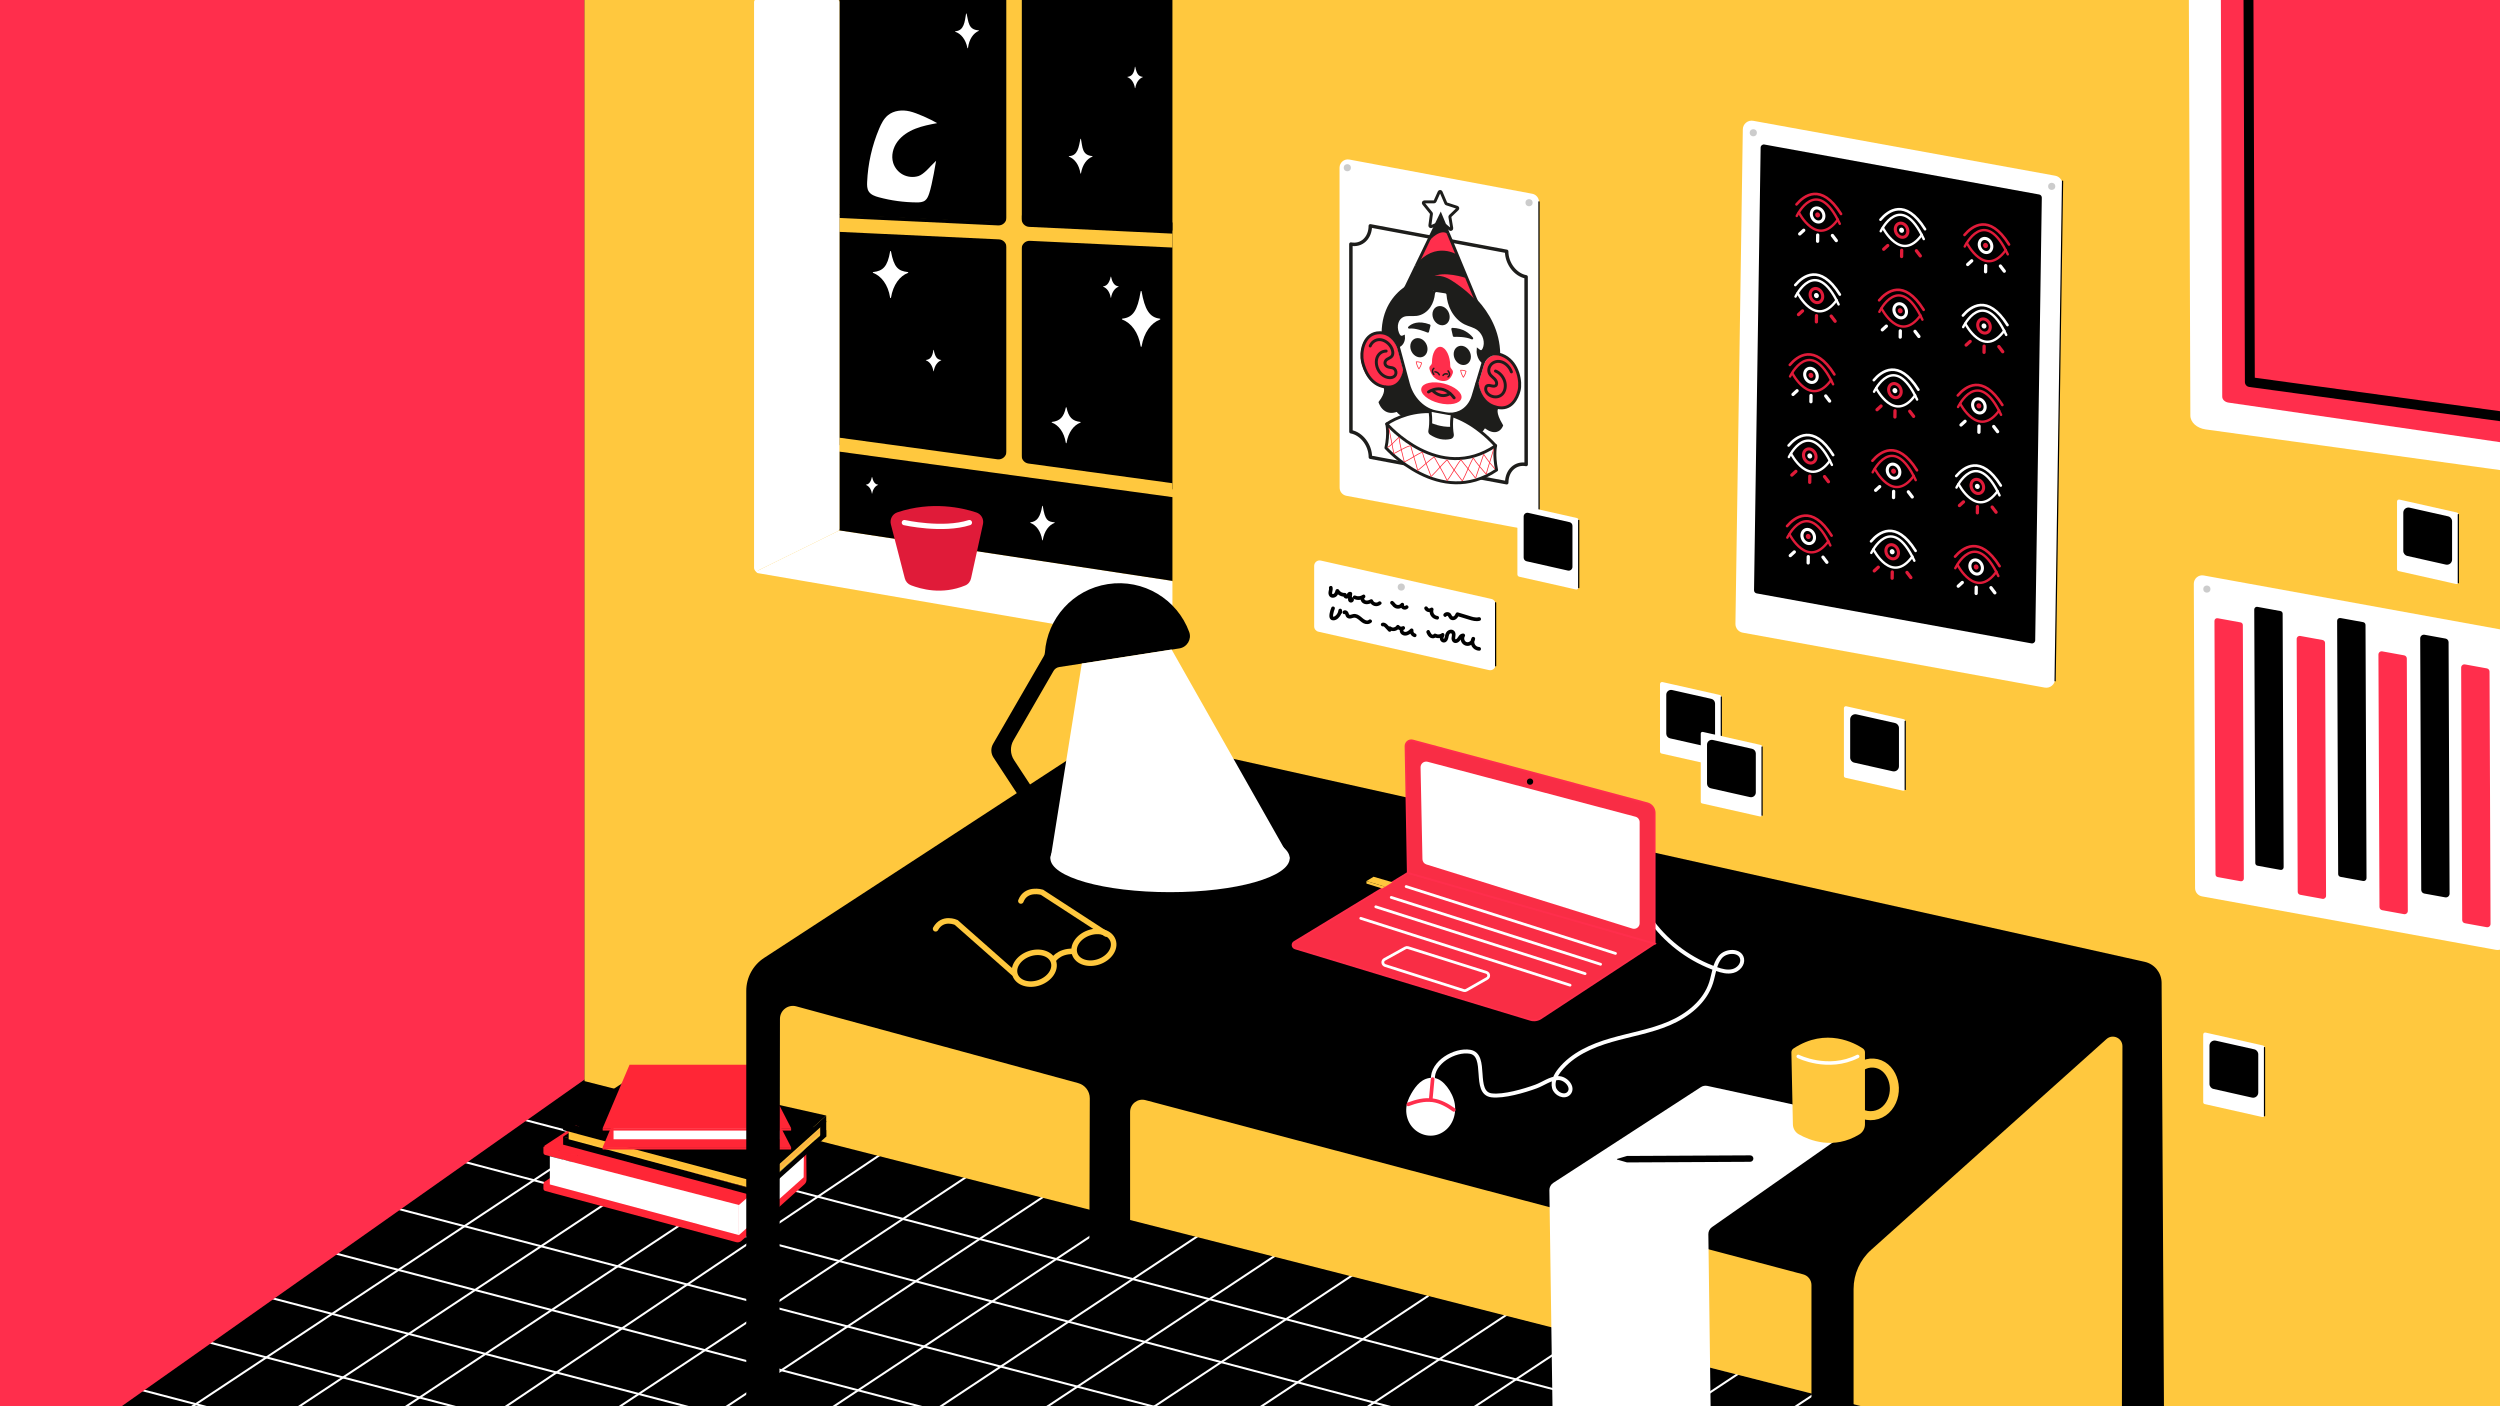 <?xml version="1.0" encoding="iso-8859-1"?>
<!-- Generator: Adobe Illustrator 25.2.3, SVG Export Plug-In . SVG Version: 6.00 Build 0)  -->
<svg version="1.1" xmlns="http://www.w3.org/2000/svg" xmlns:xlink="http://www.w3.org/1999/xlink" x="0px" y="0px" width="1920px"
	 height="1080px" viewBox="0 0 1920 1080" enable-background="new 0 0 1920 1080" xml:space="preserve">
<rect x="0" y="0" width="1920" height="1080" fill="#333333" stroke="none"/>
<g id="Style_Guide">
</g>
<g id="Web_Stuff">
	<polygon points="448.952,829.036 47.83,1082.088 1437.428,1082.088 	"/>
	<path fill="#FFFFFF" d="M863.609,73.157c2.287,0.865,4.228,3.276,4.803,6.999c0.021,0.136,0.216,0.137,0.238,0.001
		c0.605-3.699,2.514-6.132,4.795-7c0.118-0.045,0.097-0.219-0.029-0.233c-2.742-0.297-3.902-2.068-4.771-6.461
		c-0.026-0.129-0.219-0.131-0.237,0c-0.579,4.393-2.049,6.155-4.772,6.46C863.509,72.938,863.489,73.112,863.609,73.157z"/>
	<g>
		
			<line fill="none" stroke="#FFFFFF" stroke-width="1.567" stroke-miterlimit="10" x1="1358.309" y1="1110.2" x2="399.821" y2="859.283"/>
		
			<line fill="none" stroke="#FFFFFF" stroke-width="1.567" stroke-miterlimit="10" x1="1250.676" y1="1128.889" x2="347.93" y2="890.018"/>
		
			<line fill="none" stroke="#FFFFFF" stroke-width="1.567" stroke-miterlimit="10" x1="1000.259" y1="1110.2" x2="288.686" y2="923.921"/>
		
			<line fill="none" stroke="#FFFFFF" stroke-width="1.567" stroke-miterlimit="10" x1="804.94" y1="1105.934" x2="235.089" y2="956.756"/>
		
			<line fill="none" stroke="#FFFFFF" stroke-width="1.567" stroke-miterlimit="10" x1="642.208" y1="1110.2" x2="189.191" y2="991.859"/>
		
			<line fill="none" stroke="#FFFFFF" stroke-width="1.567" stroke-miterlimit="10" x1="458.606" y1="1109.002" x2="119.866" y2="1020.325"/>
		
			<line fill="none" stroke="#FFFFFF" stroke-width="1.567" stroke-miterlimit="10" x1="412.871" y1="1147.134" x2="74.131" y2="1058.457"/>
	</g>
	<g>
		
			<line fill="none" stroke="#FFFFFF" stroke-width="1.567" stroke-miterlimit="10" x1="1202.328" y1="1034.111" x2="1064.435" y2="1125.46"/>
		
			<line fill="none" stroke="#FFFFFF" stroke-width="1.567" stroke-miterlimit="10" x1="1276.393" y1="1039.43" x2="1137.91" y2="1131.17"/>
		
			<line fill="none" stroke="#FFFFFF" stroke-width="1.567" stroke-miterlimit="10" x1="1336.37" y1="1054.081" x2="1247.704" y2="1112.819"/>
		
			<line fill="none" stroke="#FFFFFF" stroke-width="1.567" stroke-miterlimit="10" x1="1392.84" y1="1071.056" x2="1346.611" y2="1101.681"/>
		
			<line fill="none" stroke="#FFFFFF" stroke-width="1.567" stroke-miterlimit="10" x1="502.29" y1="845.252" x2="139.678" y2="1085.471"/>
		
			<line fill="none" stroke="#FFFFFF" stroke-width="1.567" stroke-miterlimit="10" x1="559.564" y1="861.694" x2="193.627" y2="1104.116"/>
		
			<line fill="none" stroke="#FFFFFF" stroke-width="1.567" stroke-miterlimit="10" x1="618.835" y1="876.813" x2="243.501" y2="1125.46"/>
		
			<line fill="none" stroke="#FFFFFF" stroke-width="1.567" stroke-miterlimit="10" x1="677.822" y1="885.569" x2="312.239" y2="1131.509"/>
		
			<line fill="none" stroke="#FFFFFF" stroke-width="1.567" stroke-miterlimit="10" x1="744.364" y1="902.423" x2="404.388" y2="1127.646"/>
		
			<line fill="none" stroke="#FFFFFF" stroke-width="1.567" stroke-miterlimit="10" x1="802.903" y1="918.027" x2="502.29" y2="1117.174"/>
		
			<line fill="none" stroke="#FFFFFF" stroke-width="1.567" stroke-miterlimit="10" x1="846.113" y1="943.786" x2="590.957" y2="1112.819"/>
		
			<line fill="none" stroke="#FFFFFF" stroke-width="1.567" stroke-miterlimit="10" x1="920.221" y1="949.076" x2="657.493" y2="1123.125"/>
		
			<line fill="none" stroke="#FFFFFF" stroke-width="1.567" stroke-miterlimit="10" x1="979.68" y1="964.071" x2="736.062" y2="1125.46"/>
		
			<line fill="none" stroke="#FFFFFF" stroke-width="1.567" stroke-miterlimit="10" x1="1038.816" y1="979.279" x2="809.536" y2="1131.17"/>
		
			<line fill="none" stroke="#FFFFFF" stroke-width="1.567" stroke-miterlimit="10" x1="1097.064" y1="995.076" x2="930.306" y2="1105.548"/>
		
			<line fill="none" stroke="#FFFFFF" stroke-width="1.567" stroke-miterlimit="10" x1="1158.994" y1="1008.434" x2="997.731" y2="1115.266"/>
	</g>
	<polygon fill="#FF2E4C" points="-6.374,-0.556 448.952,-0.556 448.952,829.037 90.146,1082.308 -6.374,1083.687 	"/>
	<polygon fill="#FFC83E" points="448.915,-0.082 448.954,830.311 1444.121,1083.67 1969.926,1081.296 1974.391,-4.7 	"/>
	<g id="XMLID_25_">
		<g>
			<polygon points="900.422,170.877 900.422,375.839 784.578,360.003 784.578,165.415 			"/>
			<polygon points="900.422,-0.509 900.422,177.079 784.578,171.617 784.578,-0.509 			"/>
			<polygon points="773.021,170.578 773.021,359.066 772.983,359.369 644.663,341.83 644.663,164.529 			"/>
			<polygon points="773.021,-0.509 773.021,171.078 644.663,165.03 644.663,-0.509 			"/>
			<path fill="#FFFFFF" d="M670.54,209.578c6.23,2.356,11.521,8.927,13.087,19.072c0.057,0.371,0.588,0.373,0.648,0.003
				c1.649-10.078,6.851-16.71,13.065-19.074c0.322-0.123,0.264-0.597-0.079-0.634c-7.472-0.809-10.747-3.581-13.002-15.907
				c-0.065-0.353-0.586-0.354-0.645-0.001c-1.961,11.813-5.583,15.076-13.003,15.905C670.268,208.98,670.215,209.455,670.54,209.578
				z"/>
			<path fill="#FFC83E" d="M900.422,190.118v-10.696l-110.016-5.187c-3.263-0.154-5.829-2.844-5.829-6.11V-0.509h-11.557V167.01
				c0,3.491-2.917,6.274-6.405,6.11l-121.953-5.746v10.695l122.529,5.774c3.263,0.154,5.829,2.844,5.829,6.11v156.733
				c0,3.707-3.272,6.562-6.945,6.06l-121.413-16.595v10.696l255.759,34.955v-10.696l-110.556-15.112
				c-3.03-0.414-5.288-3.002-5.288-6.06V191.068c0-3.491,2.917-6.274,6.405-6.11L900.422,190.118z"/>
			<path fill="#FFFFFF" d="M900.422,446.962v46.778c0,0.602-0.542,1.059-1.135,0.957l-317.234-54.528
				c-0.927-0.159-1.109-1.412-0.265-1.828l62.601-30.858c0.178-0.088,0.379-0.119,0.575-0.089l254.632,38.608
				C900.071,446.074,900.422,446.482,900.422,446.962z"/>
			<polygon points="900.422,381.802 900.422,446.127 644.663,407.348 644.663,346.847 			"/>
			<path fill="#FFFFFF" d="M644.663,352.526v53.53c0,0.791-0.449,1.514-1.159,1.863l-61.401,30.266
				c-0.281,0.139-0.175,2.004-0.411,1.843c-1.176-0.804-2.585-2.481-2.585-3.707V1.545c0-1.148,0.931-2.078,2.078-2.078
				l61.401,0.023c1.147,0,2.077,0.93,2.077,2.078V165.03v10.696V341.83V352.526z"/>
		</g>
	</g>
	<path fill="#FFFFFF" d="M719.758,94.562c-5.045-2.964-15.45-7.744-21.151-9.06c-5.701-1.316-12.151-0.702-16.677,3.005
		c-3.212,2.63-5.128,6.496-6.744,10.32c-5.491,12.986-8.633,26.961-9.23,41.047c-0.103,2.444-0.091,5.046,1.202,7.122
		c1.614,2.592,4.78,3.692,7.728,4.49c9.435,2.552,19.199,3.888,28.974,3.964c2.31,0.018,4.798-0.093,6.629-1.5
		c1.704-1.309,2.479-3.465,3.17-5.5c2.299-6.772,5.261-24.974,5.261-24.974l-4.188,4.167c0,0-5.426,6.362-9.353,7.571
		c-3.927,1.209-8.332,0.817-11.959-1.113c-3.532-1.879-6.274-5.192-7.46-9.013c-1.706-5.495-0.131-11.676,3.28-16.309
		c3.411-4.633,8.468-7.847,13.822-9.953C708.415,96.72,714.106,95.636,719.758,94.562"/>
	<g>
		<path fill="#FF2636" d="M616.133,874.725l-135.386-30.37c-3.985-0.894-8.163-0.135-11.579,2.105l-50.858,33.344
			c-0.378,0.248-0.287,0.825,0.148,0.945l28.552,7.914l-0.004,0.003l-28.999-8.038c-0.335-0.093-0.665,0.159-0.665,0.506v4.056
			c0,0.85,0.571,1.594,1.392,1.814l20.737,5.557c0.438,0.117,0.531,0.698,0.152,0.946l-21.562,14.137
			c-0.448,0.294-0.719,0.794-0.719,1.33v3.829c0,0.884,0.594,1.657,1.447,1.886l146.665,39.305c1.366,0.366,2.824,0.017,3.877-0.928
			l48.528-43.569c0.981-0.88,1.541-2.136,1.541-3.454v-2.91l-0.247-24.676C619.133,876.663,617.883,875.118,616.133,874.725z
			 M599.668,897.857l14.231-12.789c0.338-0.304,0.876-0.064,0.876,0.391v15.981c0,0.336-0.312,0.586-0.64,0.512l-14.231-3.192
			C599.488,898.667,599.351,898.142,599.668,897.857z"/>
		<polygon fill="#FFFFFF" points="567.485,948.556 422.267,909.638 422.267,888.034 567.485,925.442 		"/>
		<polygon fill="#FFFFFF" points="617.201,904.163 567.485,948.556 567.485,925.442 617.388,882.203 		"/>
	</g>
	<g>
		<polygon points="489.653,835.441 432.482,872.924 582.626,914.541 634.539,867.942 		"/>
		<polygon points="582.783,919.39 432.482,879.11 432.482,872.924 582.626,914.541 		"/>
		<polygon points="634.539,872.924 582.783,919.39 582.626,914.541 634.539,867.942 		"/>
		<polygon fill="#FFC036" stroke="#FFC83E" stroke-width="1.347" stroke-miterlimit="10" points="582.626,913.365 437.408,874.448 
			437.408,868.261 582.626,908.367 		"/>
		<polygon fill="#FBB441" stroke="#FFC83E" stroke-width="1.347" stroke-miterlimit="10" points="632.342,868.973 582.626,913.365 
			582.626,908.367 632.529,863.481 		"/>
		<polygon points="489.653,824.234 432.482,861.717 582.626,903.334 634.539,856.736 		"/>
		<polygon points="582.783,908.183 432.482,867.904 432.482,861.717 582.626,903.334 		"/>
		<polygon points="634.539,861.717 582.783,908.183 582.626,903.334 634.539,856.736 		"/>
		<rect x="629.917" y="860.885" width="4.622" height="12.039"/>
	</g>
	<g>
		<polygon fill="#FF2636" points="607.578,881.074 462.851,881.074 483.48,832.397 582.499,832.397 		"/>
		<rect x="471.2" y="866.409" fill="#FFFFFF" width="127.331" height="8.553"/>
		<polygon fill="#FF2636" points="607.578,866.409 462.851,866.409 483.48,817.732 582.499,817.732 		"/>
		<rect x="462.851" y="866.409" fill="#FF2636" width="144.727" height="1.867"/>
		<rect x="462.85" y="880.958" fill="#FF2636" width="144.727" height="1.867"/>
	</g>
	<path d="M1660.115,754.834c-0.044-7.765-5.45-14.469-13.029-16.158c0,0-661.77-147.447-776.891-173.044
		c-10.851-2.413-22.201-0.339-31.498,5.755c-48.283,31.647-204.481,133.418-251.835,164.268
		c-8.573,5.585-13.734,15.118-13.734,25.349l0.001,336.638c0,1.382,1.103,2.511,2.484,2.542l20.318,0.463
		c1.426,0.033,2.6-1.115,2.6-2.541l0.47-315.649c0.01-6.552,6.241-11.305,12.562-9.583l216.441,58.951
		c5.292,1.41,8.968,6.21,8.952,11.686l-0.342,117.295c0,1.509,1.307,2.686,2.808,2.528c0,0,28.492,0.203,28.492-1.306V853.984
		c0-6.169,5.842-10.665,11.806-9.085l505.144,133.816c3.739,0.989,6.343,4.372,6.343,8.239v102.875c0,1.404,1.138,2.542,2.542,2.542
		h13.368h0.525h13.368c1.404,0,2.542-1.138,2.542-2.542v-99.854c0-11.517,4.931-22.483,13.547-30.125l180.656-161.818
		c4.747-4.252,12.288-0.876,12.278,5.497l-0.418,284.477c0,1.404,1.138,2.542,2.542,2.542h13.368h0.525h13.368
		c1.404,0,2.542-1.138,2.542-2.542L1660.115,754.834z"/>
	<path fill="#FFFFFF" d="M820.962,120.315c4.188,1.584,7.744,6,8.796,12.819c0.038,0.249,0.395,0.251,0.436,0.002
		c1.108-6.774,4.605-11.231,8.782-12.821c0.216-0.082,0.178-0.405-0.053-0.426c-8.08-0.729-7.482-7.023-8.739-13.133
		c-0.049-0.236-0.384-0.236-0.433,0c-1.247,6.005-1.963,12.944-8.74,13.132C820.778,119.894,820.744,120.233,820.962,120.315z"/>
	<path fill="#FFFFFF" d="M861.879,245.405c6.745,2.551,12.473,9.664,14.168,20.647c0.062,0.401,0.636,0.404,0.702,0.003
		c1.785-10.91,7.417-18.09,14.144-20.65c0.349-0.133,0.285-0.646-0.086-0.686c-8.089-0.876-11.661-7.216-14.075-20.942
		c-0.067-0.383-0.636-0.384-0.698-0.001c-2.438,14.992-6.044,20.042-14.076,20.94C861.584,244.758,861.528,245.272,861.879,245.405z
		"/>
	<path fill="#FFFFFF" d="M711.129,276.738c2.718,1.028,5.026,3.894,5.709,8.319c0.025,0.162,0.256,0.163,0.283,0.001
		c0.719-4.396,2.988-7.289,5.699-8.32c0.141-0.053,0.115-0.26-0.034-0.276c-3.259-0.353-4.638-2.458-5.671-7.679
		c-0.03-0.154-0.261-0.155-0.281,0c-0.689,5.221-2.435,7.316-5.672,7.678C711.01,276.477,710.987,276.684,711.129,276.738z"/>
	<path d="M913.31,485.382c-9.197-25.087-35.083-41.048-62.498-36.796c-26.935,4.178-46.542,26.505-48.326,52.602
		c-0.064,0.935-0.323,1.847-0.792,2.659l-38.996,67.445c-1.891,3.271-1.778,7.328,0.292,10.489l52.458,80.078
		c1.838,2.806,5.604,3.591,8.41,1.753l0,0c2.806-1.838,3.591-5.604,1.753-8.41l-46.842-71.506
		c-2.982-4.552-3.146-10.394-0.426-15.107l30.789-53.327c0.92-1.593,2.512-2.683,4.329-2.965l92.282-14.315
		C911.646,497.067,915.366,490.99,913.31,485.382z"/>
	<path fill="#FFFFFF" d="M1311.271,833.975l106.171,23.039c5.599,1.215,7.069,8.513,2.378,11.801l-105.006,73.595
		c-1.78,1.247-2.827,3.294-2.799,5.466l2.151,164.149c0.048,3.662-2.907,6.656-6.57,6.656h-108.262c-3.592,0-6.518-2.885-6.57-6.476
		l-2.836-198.155c-0.032-2.259,1.098-4.376,2.994-5.606l113.379-73.562C1307.771,833.931,1309.56,833.604,1311.271,833.975z"/>
	<ellipse fill="#FFFFFF" cx="898.587" cy="659.118" rx="91.9" ry="26.064"/>
	<polyline fill="#FFFFFF" points="990.645,659.273 899.794,498.816 830.818,509.598 806.844,659.273 	"/>
	<path fill="#FFFFFF" d="M847.252,220.2c2.742,1.037,5.071,3.929,5.76,8.393c0.025,0.163,0.259,0.164,0.285,0.001
		c0.726-4.435,3.015-7.354,5.75-8.395c0.142-0.054,0.116-0.263-0.035-0.279c-3.288-0.356-4.899-3.382-5.722-7.383
		c-0.032-0.155-0.252-0.155-0.284,0c-0.816,3.932-2.457,7.017-5.722,7.382C847.132,219.937,847.109,220.146,847.252,220.2z"/>
	<path fill="#FFFFFF" d="M791.349,401.587c4.315,1.632,7.98,6.183,9.064,13.21c0.04,0.257,0.407,0.258,0.449,0.002
		c1.142-6.98,4.745-11.573,9.049-13.211c0.223-0.085,0.183-0.413-0.055-0.439c-5.175-0.56-7.26-1.358-9.005-12.486
		c-0.039-0.246-0.405-0.245-0.447,0c-1.377,8.151-3.867,11.91-9.006,12.484C791.16,401.173,791.124,401.502,791.349,401.587z"/>
	<path fill="#FFFFFF" d="M665.073,372.437c2.158,0.816,3.99,3.092,4.532,6.605c0.02,0.128,0.204,0.129,0.225,0.001
		c0.571-3.49,2.372-5.787,4.525-6.606c0.112-0.042,0.091-0.207-0.027-0.219c-2.588-0.28-3.855-2.669-4.503-5.818
		c-0.025-0.122-0.198-0.122-0.223,0c-0.642,3.094-1.933,5.53-4.503,5.817C664.979,372.23,664.961,372.395,665.073,372.437z"/>
	<path fill="#FFFFFF" d="M807.856,324.556c5.1,1.929,9.431,7.307,10.712,15.611c0.047,0.303,0.481,0.305,0.531,0.002
		c1.349-8.249,5.608-13.678,10.694-15.613c0.264-0.1,0.216-0.488-0.065-0.519c-6.116-0.662-9.111-3.616-10.642-11.058
		c-0.059-0.288-0.468-0.288-0.528,0c-1.518,7.313-4.57,10.377-10.643,11.056C807.633,324.067,807.591,324.455,807.856,324.556z"/>
	<g>
		<path fill="none" stroke="#FFFFFF" stroke-width="3.037" stroke-miterlimit="10" d="M1269.398,708.822
			c12.365,16.187,29.545,28.649,48.771,35.379c4.072,1.425,8.476,2.607,12.658,1.548c4.183-1.059,7.892-5.116,7.1-9.357
			c-1.289-6.903-12.272-6.781-16.757-1.377s-4.904,12.976-7.042,19.665c-4.703,14.718-18.029,25.224-32.239,31.292
			c-14.21,6.068-29.645,8.557-44.49,12.843c-14.845,4.286-29.774,10.85-39.453,22.894c-3.103,3.861-5.69,8.799-4.484,13.603
			c1.205,4.804,7.97,7.951,11.369,4.349c4.196-4.448-2.168-11.925-8.279-11.689c-6.111,0.236-11.268,4.42-17.013,6.517
			c-8.797,3.211-24.741,7.91-34.031,6.73c-14.629-1.859-2.389-31.029-16.518-33.46c-11.55-1.987-29.365,8.073-28.53,21.391"/>
		<g>
			<path fill="#FFFFFF" d="M1100.459,829.15c-8.909-0.393-13.154,7.515-16.379,13.219s-3.657,13.015-0.702,18.863
				c2.955,5.848,9.368,9.907,15.915,9.628c6.238-0.266,12.022-4.391,14.806-9.979s2.688-12.4,0.27-18.156
				C1111.95,836.969,1106.696,829.425,1100.459,829.15z"/>
			<g>
				<path fill="#FFFFFF" d="M1100.459,827.73c-8.043-0.253-12.977,5.834-16.632,12.205c-2.194,3.825-3.748,7.747-3.85,12.219
					c-0.104,4.57,1.258,9.13,4.073,12.749c5.344,6.869,14.763,9.382,22.609,5.402c8.321-4.222,12.022-13.604,10.611-22.554
					c-0.745-4.731-3.013-9.266-5.91-13.045C1108.67,831.197,1105.063,828.024,1100.459,827.73c-1.825-0.117-1.818,2.723,0,2.84
					c3.402,0.217,6.165,2.773,8.215,5.283c2.231,2.732,4.066,6.029,5.106,9.404c2.331,7.566,0.453,16.406-6.206,21.172
					c-6.27,4.488-14.477,3.711-19.928-1.723c-5.809-5.79-6.09-14.942-2.205-21.859c3.321-5.914,7.353-12.518,15.018-12.277
					C1102.287,830.627,1102.285,827.787,1100.459,827.73z"/>
			</g>
		</g>
		<g>
			<g>
				<path fill="#FF2E4C" d="M1081.94,849.48c5.776-2.202,12.011-3.933,18.243-3.06c5.808,0.814,10.948,3.816,15.649,7.166
					c1.491,1.062,2.911-1.399,1.433-2.452c-4.996-3.56-10.485-6.643-16.646-7.497c-6.651-0.922-13.249,0.746-19.435,3.104
					C1079.495,847.387,1080.228,850.133,1081.94,849.48L1081.94,849.48z"/>
			</g>
		</g>
		<g>
			<g>
				<path fill="#FF2E4C" d="M1100.208,844.634c0.428-4.62,0.856-9.24,1.284-13.86c0.062-0.665,0.123-1.33,0.185-1.995
					c0.071-0.765-0.703-1.42-1.42-1.42c-0.827,0-1.349,0.653-1.42,1.42c-0.428,4.62-0.856,9.24-1.284,13.86
					c-0.062,0.665-0.123,1.33-0.185,1.995c-0.071,0.765,0.703,1.42,1.42,1.42C1099.615,846.054,1100.137,845.401,1100.208,844.634
					L1100.208,844.634z"/>
			</g>
		</g>
	</g>
	<g>
		<path fill="#F92D45" stroke="#FF2E4C" stroke-width="1.347" stroke-miterlimit="10" d="M1175.346,783.237l-180.714-54.87
			c-2.264-0.687-2.649-3.729-0.628-4.959l87.173-53.051l189.621,54.315l-87.393,57.403
			C1181.024,783.639,1178.071,784.065,1175.346,783.237z"/>
		
			<line fill="none" stroke="#FFFFFF" stroke-width="2.133" stroke-linecap="round" stroke-linejoin="round" stroke-miterlimit="10" x1="1079.932" y1="680.87" x2="1240.683" y2="732.222"/>
		
			<line fill="none" stroke="#FFFFFF" stroke-width="2.133" stroke-linecap="round" stroke-linejoin="round" stroke-miterlimit="10" x1="1068.483" y1="689.212" x2="1229.234" y2="740.563"/>
		
			<line fill="none" stroke="#FFFFFF" stroke-width="2.133" stroke-linecap="round" stroke-linejoin="round" stroke-miterlimit="10" x1="1056.605" y1="696.421" x2="1217.356" y2="747.772"/>
		
			<line fill="none" stroke="#FFFFFF" stroke-width="2.133" stroke-linecap="round" stroke-linejoin="round" stroke-miterlimit="10" x1="1045.066" y1="705.274" x2="1205.817" y2="756.625"/>
		
			<path fill="none" stroke="#FFFFFF" stroke-width="2.133" stroke-linecap="round" stroke-linejoin="round" stroke-miterlimit="10" d="
			M1124.112,760.712l-60.318-19.194c-2.152-0.685-2.44-3.612-0.463-4.703l16.008-8.832c0.616-0.34,1.345-0.413,2.017-0.201
			l60.169,18.994c2.14,0.676,2.449,3.577,0.498,4.688l-15.86,9.032C1125.541,760.851,1124.797,760.93,1124.112,760.712z"/>
		<path fill="#F92D45" stroke="#FF2E4C" stroke-width="1.347" stroke-miterlimit="10" d="M1265.116,616.903l-180.085-48.203
			c-2.858-0.765-5.653,1.42-5.6,4.379l1.746,97.278l189.621,54.315V624.306C1270.798,620.837,1268.468,617.8,1265.116,616.903z"/>
		<path fill="#FFFFFF" d="M1256.034,627.232l-159.62-42.183c-2.776-0.733-5.481,1.394-5.422,4.265l1.447,70.539
			c0.038,1.858,1.26,3.483,3.034,4.035l158.173,49.255c2.781,0.866,5.604-1.212,5.604-4.124v-77.611
			C1259.249,629.447,1257.929,627.733,1256.034,627.232z"/>
		<circle cx="1175.062" cy="600.289" r="2.412"/>
		<polygon fill="#FFC83E" points="1063.779,681.022 1049.432,676.651 1054.88,673.336 1069.357,677.551 		"/>
		<polygon fill="#FFC83E" points="1049.432,676.651 1049.432,678.598 1061.48,682.344 1063.779,681.022 		"/>
	</g>
	<g>
		<path fill="#FFFFFF" d="M1570.326,528.067l-231.943-42.183c-3.264-0.594-5.62-3.46-5.57-6.776l5.666-379.758
			c0.063-4.192,3.874-7.324,7.998-6.574l231.943,42.183c3.264,0.594,5.62,3.46,5.57,6.776l-5.666,379.758
			C1578.261,525.685,1574.45,528.817,1570.326,528.067z"/>
		<path d="M1560.175,494.119l-211.087-38.39c-1.167-0.212-2.01-1.237-1.992-2.423l5.072-339.963c0.022-1.499,1.385-2.619,2.86-2.351
			l211.088,38.39c1.167,0.212,2.01,1.237,1.992,2.423l-5.072,339.963C1563.013,493.267,1561.65,494.387,1560.175,494.119z"/>
		<g>
			<g>
				<g>
					
						<path fill="none" stroke="#E01B39" stroke-width="1.863" stroke-linecap="round" stroke-linejoin="round" stroke-miterlimit="10" d="
						M1381.506,163.18c0,0,13.975,27.444,29.928,5.443"/>
					
						<ellipse transform="matrix(0.902 -0.431 0.431 0.902 65.051 617.852)" fill="none" stroke="#FFFFFF" stroke-width="2.37" stroke-linecap="round" stroke-linejoin="round" stroke-miterlimit="10" cx="1396.478" cy="165.322" rx="4.639" ry="5.598"/>
					
						<ellipse transform="matrix(0.902 -0.431 0.431 0.902 65.051 617.852)" fill="none" stroke="#E01B39" stroke-width="1.964" stroke-linecap="round" stroke-linejoin="round" stroke-miterlimit="10" cx="1396.478" cy="165.322" rx="0.866" ry="1.044"/>
					
						<line fill="none" stroke="#FFFFFF" stroke-width="2.522" stroke-linecap="round" stroke-linejoin="round" stroke-miterlimit="10" x1="1395.99" y1="180.494" x2="1395.919" y2="185.269"/>
					
						<line fill="none" stroke="#FFFFFF" stroke-width="2.522" stroke-linecap="round" stroke-linejoin="round" stroke-miterlimit="10" x1="1407.287" y1="180.856" x2="1410.279" y2="184.785"/>
					
						<line fill="none" stroke="#FFFFFF" stroke-width="2.522" stroke-linecap="round" stroke-linejoin="round" stroke-miterlimit="10" x1="1385.266" y1="176.851" x2="1382.173" y2="179.674"/>
					
						<path fill="none" stroke="#E01B39" stroke-width="2.034" stroke-linecap="round" stroke-linejoin="round" stroke-miterlimit="10" d="
						M1379.71,156.987c5.692-6.721,18.98-17.108,34.213,7.329"/>
					
						<path fill="none" stroke="#E01B39" stroke-width="1.863" stroke-linecap="round" stroke-linejoin="round" stroke-miterlimit="10" d="
						M1379.891,165.873c0,0,15.284-32.081,33.069,6.014"/>
				</g>
				<g>
					
						<path fill="none" stroke="#FFFFFF" stroke-width="1.863" stroke-linecap="round" stroke-linejoin="round" stroke-miterlimit="10" d="
						M1444.396,177.605c0,0,15.284-32.081,33.069,6.014"/>
					
						<path fill="none" stroke="#FFFFFF" stroke-width="1.863" stroke-linecap="round" stroke-linejoin="round" stroke-miterlimit="10" d="
						M1446.011,174.912c0,0,13.975,27.444,29.928,5.443"/>
					
						<ellipse transform="matrix(0.902 -0.431 0.431 0.902 66.291 646.791)" fill="none" stroke="#E01B39" stroke-width="2.37" stroke-linecap="round" stroke-linejoin="round" stroke-miterlimit="10" cx="1460.984" cy="177.054" rx="4.639" ry="5.598"/>
					
						<ellipse transform="matrix(0.902 -0.431 0.431 0.902 66.291 646.791)" fill="none" stroke="#FFFFFF" stroke-width="1.964" stroke-linecap="round" stroke-linejoin="round" stroke-miterlimit="10" cx="1460.984" cy="177.054" rx="0.866" ry="1.044"/>
					
						<line fill="none" stroke="#E01B39" stroke-width="2.522" stroke-linecap="round" stroke-linejoin="round" stroke-miterlimit="10" x1="1460.496" y1="192.225" x2="1460.424" y2="197"/>
					
						<line fill="none" stroke="#E01B39" stroke-width="2.522" stroke-linecap="round" stroke-linejoin="round" stroke-miterlimit="10" x1="1471.793" y1="192.587" x2="1474.785" y2="196.517"/>
					
						<line fill="none" stroke="#E01B39" stroke-width="2.522" stroke-linecap="round" stroke-linejoin="round" stroke-miterlimit="10" x1="1449.771" y1="188.582" x2="1446.679" y2="191.405"/>
					
						<path fill="none" stroke="#FFFFFF" stroke-width="2.034" stroke-linecap="round" stroke-linejoin="round" stroke-miterlimit="10" d="
						M1444.216,168.719c5.692-6.721,18.98-17.108,34.213,7.329"/>
				</g>
				<g>
					
						<path fill="none" stroke="#E01B39" stroke-width="1.863" stroke-linecap="round" stroke-linejoin="round" stroke-miterlimit="10" d="
						M1510.517,186.644c0,0,13.975,27.444,29.927,5.443"/>
					
						<ellipse transform="matrix(0.902 -0.431 0.431 0.902 67.531 675.73)" fill="none" stroke="#FFFFFF" stroke-width="2.37" stroke-linecap="round" stroke-linejoin="round" stroke-miterlimit="10" cx="1525.49" cy="188.785" rx="4.639" ry="5.598"/>
					
						<ellipse transform="matrix(0.902 -0.431 0.431 0.902 67.531 675.73)" fill="none" stroke="#E01B39" stroke-width="1.964" stroke-linecap="round" stroke-linejoin="round" stroke-miterlimit="10" cx="1525.49" cy="188.785" rx="0.866" ry="1.044"/>
					
						<line fill="none" stroke="#FFFFFF" stroke-width="2.522" stroke-linecap="round" stroke-linejoin="round" stroke-miterlimit="10" x1="1525.001" y1="203.957" x2="1524.93" y2="208.732"/>
					
						<line fill="none" stroke="#FFFFFF" stroke-width="2.522" stroke-linecap="round" stroke-linejoin="round" stroke-miterlimit="10" x1="1536.298" y1="204.319" x2="1539.29" y2="208.249"/>
					
						<line fill="none" stroke="#FFFFFF" stroke-width="2.522" stroke-linecap="round" stroke-linejoin="round" stroke-miterlimit="10" x1="1514.277" y1="200.314" x2="1511.184" y2="203.137"/>
					
						<path fill="none" stroke="#E01B39" stroke-width="2.034" stroke-linecap="round" stroke-linejoin="round" stroke-miterlimit="10" d="
						M1508.722,180.451c5.692-6.721,18.98-17.108,34.213,7.329"/>
					
						<path fill="none" stroke="#E01B39" stroke-width="1.863" stroke-linecap="round" stroke-linejoin="round" stroke-miterlimit="10" d="
						M1508.902,189.337c0,0,15.284-32.081,33.069,6.014"/>
				</g>
			</g>
			<g>
				<g>
					
						<path fill="none" stroke="#FFFFFF" stroke-width="1.863" stroke-linecap="round" stroke-linejoin="round" stroke-miterlimit="10" d="
						M1378.967,227.794c0,0,15.284-32.081,33.069,6.014"/>
					
						<path fill="none" stroke="#FFFFFF" stroke-width="1.863" stroke-linecap="round" stroke-linejoin="round" stroke-miterlimit="10" d="
						M1380.582,225.101c0,0,13.975,27.444,29.927,5.443"/>
					
						<ellipse transform="matrix(0.902 -0.431 0.431 0.902 38.28 623.497)" fill="none" stroke="#E01B39" stroke-width="2.37" stroke-linecap="round" stroke-linejoin="round" stroke-miterlimit="10" cx="1395.554" cy="227.243" rx="4.639" ry="5.598"/>
					
						<ellipse transform="matrix(0.902 -0.431 0.431 0.902 38.28 623.497)" fill="none" stroke="#FFFFFF" stroke-width="1.964" stroke-linecap="round" stroke-linejoin="round" stroke-miterlimit="10" cx="1395.554" cy="227.243" rx="0.866" ry="1.044"/>
					
						<line fill="none" stroke="#E01B39" stroke-width="2.522" stroke-linecap="round" stroke-linejoin="round" stroke-miterlimit="10" x1="1395.066" y1="242.414" x2="1394.995" y2="247.189"/>
					
						<line fill="none" stroke="#E01B39" stroke-width="2.522" stroke-linecap="round" stroke-linejoin="round" stroke-miterlimit="10" x1="1406.363" y1="242.776" x2="1409.355" y2="246.706"/>
					
						<line fill="none" stroke="#E01B39" stroke-width="2.522" stroke-linecap="round" stroke-linejoin="round" stroke-miterlimit="10" x1="1384.342" y1="238.771" x2="1381.249" y2="241.594"/>
					
						<path fill="none" stroke="#FFFFFF" stroke-width="2.034" stroke-linecap="round" stroke-linejoin="round" stroke-miterlimit="10" d="
						M1378.787,218.908c5.692-6.721,18.98-17.108,34.213,7.329"/>
				</g>
				<g>
					
						<path fill="none" stroke="#E01B39" stroke-width="1.863" stroke-linecap="round" stroke-linejoin="round" stroke-miterlimit="10" d="
						M1444.953,236.808c0,0,13.975,27.444,29.927,5.443"/>
					
						<ellipse transform="matrix(0.902 -0.431 0.431 0.902 39.518 652.376)" fill="none" stroke="#FFFFFF" stroke-width="2.37" stroke-linecap="round" stroke-linejoin="round" stroke-miterlimit="10" cx="1459.926" cy="238.95" rx="4.639" ry="5.598"/>
					
						<ellipse transform="matrix(0.902 -0.431 0.431 0.902 39.518 652.376)" fill="none" stroke="#E01B39" stroke-width="1.964" stroke-linecap="round" stroke-linejoin="round" stroke-miterlimit="10" cx="1459.926" cy="238.95" rx="0.866" ry="1.044"/>
					
						<line fill="none" stroke="#FFFFFF" stroke-width="2.522" stroke-linecap="round" stroke-linejoin="round" stroke-miterlimit="10" x1="1459.438" y1="254.122" x2="1459.366" y2="258.896"/>
					
						<line fill="none" stroke="#FFFFFF" stroke-width="2.522" stroke-linecap="round" stroke-linejoin="round" stroke-miterlimit="10" x1="1470.735" y1="254.483" x2="1473.727" y2="258.413"/>
					
						<line fill="none" stroke="#FFFFFF" stroke-width="2.522" stroke-linecap="round" stroke-linejoin="round" stroke-miterlimit="10" x1="1448.714" y1="250.478" x2="1445.621" y2="253.301"/>
					
						<path fill="none" stroke="#E01B39" stroke-width="2.034" stroke-linecap="round" stroke-linejoin="round" stroke-miterlimit="10" d="
						M1443.158,230.615c5.692-6.721,18.98-17.108,34.213,7.329"/>
					
						<path fill="none" stroke="#E01B39" stroke-width="1.863" stroke-linecap="round" stroke-linejoin="round" stroke-miterlimit="10" d="
						M1443.339,239.501c0,0,15.284-32.081,33.069,6.014"/>
				</g>
				<g>
					
						<path fill="none" stroke="#FFFFFF" stroke-width="1.863" stroke-linecap="round" stroke-linejoin="round" stroke-miterlimit="10" d="
						M1507.71,251.208c0,0,15.284-32.081,33.069,6.014"/>
					
						<path fill="none" stroke="#FFFFFF" stroke-width="1.863" stroke-linecap="round" stroke-linejoin="round" stroke-miterlimit="10" d="
						M1509.325,248.515c0,0,13.975,27.444,29.927,5.443"/>
					
						<ellipse transform="matrix(0.902 -0.431 0.431 0.902 40.755 681.255)" fill="none" stroke="#E01B39" stroke-width="2.37" stroke-linecap="round" stroke-linejoin="round" stroke-miterlimit="10" cx="1524.297" cy="250.657" rx="4.639" ry="5.598"/>
					
						<ellipse transform="matrix(0.902 -0.431 0.431 0.902 40.755 681.255)" fill="none" stroke="#FFFFFF" stroke-width="1.964" stroke-linecap="round" stroke-linejoin="round" stroke-miterlimit="10" cx="1524.297" cy="250.657" rx="0.866" ry="1.044"/>
					
						<line fill="none" stroke="#E01B39" stroke-width="2.522" stroke-linecap="round" stroke-linejoin="round" stroke-miterlimit="10" x1="1523.809" y1="265.829" x2="1523.738" y2="270.604"/>
					
						<line fill="none" stroke="#E01B39" stroke-width="2.522" stroke-linecap="round" stroke-linejoin="round" stroke-miterlimit="10" x1="1535.106" y1="266.191" x2="1538.098" y2="270.12"/>
					
						<line fill="none" stroke="#E01B39" stroke-width="2.522" stroke-linecap="round" stroke-linejoin="round" stroke-miterlimit="10" x1="1513.085" y1="262.186" x2="1509.992" y2="265.009"/>
					
						<path fill="none" stroke="#FFFFFF" stroke-width="2.034" stroke-linecap="round" stroke-linejoin="round" stroke-miterlimit="10" d="
						M1507.53,242.322c5.692-6.721,18.98-17.108,34.213,7.329"/>
				</g>
			</g>
			<g>
				<g>
					
						<path fill="none" stroke="#E01B39" stroke-width="1.863" stroke-linecap="round" stroke-linejoin="round" stroke-miterlimit="10" d="
						M1376.378,286.425c0,0,13.975,27.444,29.927,5.443"/>
					
						<ellipse transform="matrix(0.902 -0.431 0.431 0.902 11.446 627.67)" fill="none" stroke="#FFFFFF" stroke-width="2.37" stroke-linecap="round" stroke-linejoin="round" stroke-miterlimit="10" cx="1391.35" cy="288.566" rx="4.639" ry="5.598"/>
					
						<ellipse transform="matrix(0.902 -0.431 0.431 0.902 11.446 627.67)" fill="none" stroke="#E01B39" stroke-width="1.964" stroke-linecap="round" stroke-linejoin="round" stroke-miterlimit="10" cx="1391.35" cy="288.566" rx="0.866" ry="1.044"/>
					
						<line fill="none" stroke="#FFFFFF" stroke-width="2.522" stroke-linecap="round" stroke-linejoin="round" stroke-miterlimit="10" x1="1390.862" y1="303.738" x2="1390.791" y2="308.513"/>
					
						<line fill="none" stroke="#FFFFFF" stroke-width="2.522" stroke-linecap="round" stroke-linejoin="round" stroke-miterlimit="10" x1="1402.159" y1="304.1" x2="1405.151" y2="308.03"/>
					
						<line fill="none" stroke="#FFFFFF" stroke-width="2.522" stroke-linecap="round" stroke-linejoin="round" stroke-miterlimit="10" x1="1380.138" y1="300.095" x2="1377.045" y2="302.918"/>
					
						<path fill="none" stroke="#E01B39" stroke-width="2.034" stroke-linecap="round" stroke-linejoin="round" stroke-miterlimit="10" d="
						M1374.582,280.232c5.692-6.721,18.98-17.108,34.213,7.329"/>
					
						<path fill="none" stroke="#E01B39" stroke-width="1.863" stroke-linecap="round" stroke-linejoin="round" stroke-miterlimit="10" d="
						M1374.763,289.118c0,0,15.284-32.081,33.069,6.014"/>
				</g>
				<g>
					
						<path fill="none" stroke="#FFFFFF" stroke-width="1.863" stroke-linecap="round" stroke-linejoin="round" stroke-miterlimit="10" d="
						M1439.268,300.849c0,0,15.284-32.081,33.069,6.014"/>
					
						<path fill="none" stroke="#FFFFFF" stroke-width="1.863" stroke-linecap="round" stroke-linejoin="round" stroke-miterlimit="10" d="
						M1440.883,298.156c0,0,13.975,27.444,29.928,5.443"/>
					
						<ellipse transform="matrix(0.902 -0.431 0.431 0.902 12.687 656.609)" fill="none" stroke="#E01B39" stroke-width="2.37" stroke-linecap="round" stroke-linejoin="round" stroke-miterlimit="10" cx="1455.856" cy="300.298" rx="4.639" ry="5.598"/>
					
						<ellipse transform="matrix(0.902 -0.431 0.431 0.902 12.687 656.609)" fill="none" stroke="#FFFFFF" stroke-width="1.964" stroke-linecap="round" stroke-linejoin="round" stroke-miterlimit="10" cx="1455.856" cy="300.298" rx="0.866" ry="1.044"/>
					
						<line fill="none" stroke="#E01B39" stroke-width="2.522" stroke-linecap="round" stroke-linejoin="round" stroke-miterlimit="10" x1="1455.367" y1="315.47" x2="1455.296" y2="320.245"/>
					
						<line fill="none" stroke="#E01B39" stroke-width="2.522" stroke-linecap="round" stroke-linejoin="round" stroke-miterlimit="10" x1="1466.664" y1="315.832" x2="1469.656" y2="319.761"/>
					
						<line fill="none" stroke="#E01B39" stroke-width="2.522" stroke-linecap="round" stroke-linejoin="round" stroke-miterlimit="10" x1="1444.643" y1="311.827" x2="1441.551" y2="314.65"/>
					
						<path fill="none" stroke="#FFFFFF" stroke-width="2.034" stroke-linecap="round" stroke-linejoin="round" stroke-miterlimit="10" d="
						M1439.088,291.963c5.692-6.721,18.98-17.108,34.213,7.329"/>
				</g>
				<g>
					
						<path fill="none" stroke="#E01B39" stroke-width="1.863" stroke-linecap="round" stroke-linejoin="round" stroke-miterlimit="10" d="
						M1505.389,309.888c0,0,13.975,27.444,29.928,5.443"/>
					
						<ellipse transform="matrix(0.902 -0.431 0.431 0.902 13.927 685.548)" fill="none" stroke="#FFFFFF" stroke-width="2.37" stroke-linecap="round" stroke-linejoin="round" stroke-miterlimit="10" cx="1520.361" cy="312.03" rx="4.639" ry="5.598"/>
					
						<ellipse transform="matrix(0.902 -0.431 0.431 0.902 13.927 685.548)" fill="none" stroke="#E01B39" stroke-width="1.964" stroke-linecap="round" stroke-linejoin="round" stroke-miterlimit="10" cx="1520.361" cy="312.03" rx="0.866" ry="1.044"/>
					
						<line fill="none" stroke="#FFFFFF" stroke-width="2.522" stroke-linecap="round" stroke-linejoin="round" stroke-miterlimit="10" x1="1519.873" y1="327.201" x2="1519.802" y2="331.976"/>
					
						<line fill="none" stroke="#FFFFFF" stroke-width="2.522" stroke-linecap="round" stroke-linejoin="round" stroke-miterlimit="10" x1="1531.17" y1="327.563" x2="1534.162" y2="331.493"/>
					
						<line fill="none" stroke="#FFFFFF" stroke-width="2.522" stroke-linecap="round" stroke-linejoin="round" stroke-miterlimit="10" x1="1509.149" y1="323.558" x2="1506.056" y2="326.381"/>
					
						<path fill="none" stroke="#E01B39" stroke-width="2.034" stroke-linecap="round" stroke-linejoin="round" stroke-miterlimit="10" d="
						M1503.594,303.695c5.692-6.721,18.98-17.108,34.213,7.329"/>
					
						<path fill="none" stroke="#E01B39" stroke-width="1.863" stroke-linecap="round" stroke-linejoin="round" stroke-miterlimit="10" d="
						M1503.774,312.581c0,0,15.284-32.081,33.069,6.014"/>
				</g>
			</g>
			<g>
				<g>
					
						<path fill="none" stroke="#FFFFFF" stroke-width="1.863" stroke-linecap="round" stroke-linejoin="round" stroke-miterlimit="10" d="
						M1373.839,351.038c0,0,15.284-32.081,33.069,6.014"/>
					
						<path fill="none" stroke="#FFFFFF" stroke-width="1.863" stroke-linecap="round" stroke-linejoin="round" stroke-miterlimit="10" d="
						M1375.454,348.345c0,0,13.975,27.444,29.927,5.443"/>
					
						<ellipse transform="matrix(0.902 -0.431 0.431 0.902 -15.324 633.315)" fill="none" stroke="#E01B39" stroke-width="2.37" stroke-linecap="round" stroke-linejoin="round" stroke-miterlimit="10" cx="1390.426" cy="350.487" rx="4.639" ry="5.598"/>
					
						<ellipse transform="matrix(0.902 -0.431 0.431 0.902 -15.324 633.315)" fill="none" stroke="#FFFFFF" stroke-width="1.964" stroke-linecap="round" stroke-linejoin="round" stroke-miterlimit="10" cx="1390.426" cy="350.487" rx="0.866" ry="1.044"/>
					
						<line fill="none" stroke="#E01B39" stroke-width="2.522" stroke-linecap="round" stroke-linejoin="round" stroke-miterlimit="10" x1="1389.938" y1="365.659" x2="1389.867" y2="370.434"/>
					
						<line fill="none" stroke="#E01B39" stroke-width="2.522" stroke-linecap="round" stroke-linejoin="round" stroke-miterlimit="10" x1="1401.235" y1="366.021" x2="1404.227" y2="369.95"/>
					
						<line fill="none" stroke="#E01B39" stroke-width="2.522" stroke-linecap="round" stroke-linejoin="round" stroke-miterlimit="10" x1="1379.214" y1="362.016" x2="1376.121" y2="364.839"/>
					
						<path fill="none" stroke="#FFFFFF" stroke-width="2.034" stroke-linecap="round" stroke-linejoin="round" stroke-miterlimit="10" d="
						M1373.658,342.152c5.692-6.721,18.98-17.108,34.213,7.329"/>
				</g>
				<g>
					
						<path fill="none" stroke="#E01B39" stroke-width="1.863" stroke-linecap="round" stroke-linejoin="round" stroke-miterlimit="10" d="
						M1439.825,360.052c0,0,13.975,27.444,29.927,5.443"/>
					
						<ellipse transform="matrix(0.902 -0.431 0.431 0.902 -14.087 662.194)" fill="none" stroke="#FFFFFF" stroke-width="2.37" stroke-linecap="round" stroke-linejoin="round" stroke-miterlimit="10" cx="1454.798" cy="362.194" rx="4.639" ry="5.598"/>
					
						<ellipse transform="matrix(0.902 -0.431 0.431 0.902 -14.087 662.194)" fill="none" stroke="#E01B39" stroke-width="1.964" stroke-linecap="round" stroke-linejoin="round" stroke-miterlimit="10" cx="1454.798" cy="362.194" rx="0.866" ry="1.044"/>
					
						<line fill="none" stroke="#FFFFFF" stroke-width="2.522" stroke-linecap="round" stroke-linejoin="round" stroke-miterlimit="10" x1="1454.309" y1="377.366" x2="1454.238" y2="382.141"/>
					
						<line fill="none" stroke="#FFFFFF" stroke-width="2.522" stroke-linecap="round" stroke-linejoin="round" stroke-miterlimit="10" x1="1465.606" y1="377.728" x2="1468.598" y2="381.657"/>
					
						<line fill="none" stroke="#FFFFFF" stroke-width="2.522" stroke-linecap="round" stroke-linejoin="round" stroke-miterlimit="10" x1="1443.585" y1="373.723" x2="1440.492" y2="376.546"/>
					
						<path fill="none" stroke="#E01B39" stroke-width="2.034" stroke-linecap="round" stroke-linejoin="round" stroke-miterlimit="10" d="
						M1438.03,353.86c5.692-6.721,18.98-17.108,34.213,7.329"/>
					
						<path fill="none" stroke="#E01B39" stroke-width="1.863" stroke-linecap="round" stroke-linejoin="round" stroke-miterlimit="10" d="
						M1438.21,362.746c0,0,15.284-32.081,33.069,6.014"/>
				</g>
				<g>
					
						<path fill="none" stroke="#FFFFFF" stroke-width="1.863" stroke-linecap="round" stroke-linejoin="round" stroke-miterlimit="10" d="
						M1502.582,374.453c0,0,15.284-32.081,33.069,6.014"/>
					
						<path fill="none" stroke="#FFFFFF" stroke-width="1.863" stroke-linecap="round" stroke-linejoin="round" stroke-miterlimit="10" d="
						M1504.197,371.76c0,0,13.975,27.444,29.928,5.443"/>
					
						<ellipse transform="matrix(0.902 -0.431 0.431 0.902 -12.849 691.073)" fill="none" stroke="#E01B39" stroke-width="2.37" stroke-linecap="round" stroke-linejoin="round" stroke-miterlimit="10" cx="1519.169" cy="373.901" rx="4.639" ry="5.598"/>
					
						<ellipse transform="matrix(0.902 -0.431 0.431 0.902 -12.849 691.073)" fill="none" stroke="#FFFFFF" stroke-width="1.964" stroke-linecap="round" stroke-linejoin="round" stroke-miterlimit="10" cx="1519.169" cy="373.901" rx="0.866" ry="1.044"/>
					
						<line fill="none" stroke="#E01B39" stroke-width="2.522" stroke-linecap="round" stroke-linejoin="round" stroke-miterlimit="10" x1="1518.681" y1="389.073" x2="1518.609" y2="393.848"/>
					
						<line fill="none" stroke="#E01B39" stroke-width="2.522" stroke-linecap="round" stroke-linejoin="round" stroke-miterlimit="10" x1="1529.978" y1="389.435" x2="1532.97" y2="393.365"/>
					
						<line fill="none" stroke="#E01B39" stroke-width="2.522" stroke-linecap="round" stroke-linejoin="round" stroke-miterlimit="10" x1="1507.957" y1="385.43" x2="1504.864" y2="388.253"/>
					
						<path fill="none" stroke="#FFFFFF" stroke-width="2.034" stroke-linecap="round" stroke-linejoin="round" stroke-miterlimit="10" d="
						M1502.401,365.567c5.692-6.721,18.98-17.108,34.213,7.329"/>
				</g>
			</g>
			<g>
				<g>
					
						<path fill="none" stroke="#E01B39" stroke-width="1.863" stroke-linecap="round" stroke-linejoin="round" stroke-miterlimit="10" d="
						M1374.262,410.217c0,0,13.975,27.444,29.927,5.443"/>
					
						<ellipse transform="matrix(0.902 -0.431 0.431 0.902 -42.1 638.839)" fill="none" stroke="#FFFFFF" stroke-width="2.37" stroke-linecap="round" stroke-linejoin="round" stroke-miterlimit="10" cx="1389.234" cy="412.359" rx="4.639" ry="5.598"/>
					
						<ellipse transform="matrix(0.902 -0.431 0.431 0.902 -42.1 638.839)" fill="none" stroke="#E01B39" stroke-width="1.964" stroke-linecap="round" stroke-linejoin="round" stroke-miterlimit="10" cx="1389.234" cy="412.359" rx="0.866" ry="1.044"/>
					
						<line fill="none" stroke="#FFFFFF" stroke-width="2.522" stroke-linecap="round" stroke-linejoin="round" stroke-miterlimit="10" x1="1388.746" y1="427.53" x2="1388.674" y2="432.305"/>
					
						<line fill="none" stroke="#FFFFFF" stroke-width="2.522" stroke-linecap="round" stroke-linejoin="round" stroke-miterlimit="10" x1="1400.043" y1="427.892" x2="1403.035" y2="431.822"/>
					
						<line fill="none" stroke="#FFFFFF" stroke-width="2.522" stroke-linecap="round" stroke-linejoin="round" stroke-miterlimit="10" x1="1378.022" y1="423.887" x2="1374.929" y2="426.71"/>
					
						<path fill="none" stroke="#E01B39" stroke-width="2.034" stroke-linecap="round" stroke-linejoin="round" stroke-miterlimit="10" d="
						M1372.466,404.024c5.692-6.721,18.98-17.108,34.213,7.329"/>
					
						<path fill="none" stroke="#E01B39" stroke-width="1.863" stroke-linecap="round" stroke-linejoin="round" stroke-miterlimit="10" d="
						M1372.647,412.91c0,0,15.284-32.081,33.069,6.014"/>
				</g>
				<g>
					
						<path fill="none" stroke="#FFFFFF" stroke-width="1.863" stroke-linecap="round" stroke-linejoin="round" stroke-miterlimit="10" d="
						M1437.152,424.642c0,0,15.284-32.081,33.069,6.014"/>
					
						<path fill="none" stroke="#FFFFFF" stroke-width="1.863" stroke-linecap="round" stroke-linejoin="round" stroke-miterlimit="10" d="
						M1438.767,421.949c0,0,13.975,27.444,29.928,5.443"/>
					
						<ellipse transform="matrix(0.902 -0.431 0.431 0.902 -40.86 667.778)" fill="none" stroke="#E01B39" stroke-width="2.37" stroke-linecap="round" stroke-linejoin="round" stroke-miterlimit="10" cx="1453.74" cy="424.09" rx="4.639" ry="5.598"/>
					
						<ellipse transform="matrix(0.902 -0.431 0.431 0.902 -40.86 667.778)" fill="none" stroke="#FFFFFF" stroke-width="1.964" stroke-linecap="round" stroke-linejoin="round" stroke-miterlimit="10" cx="1453.74" cy="424.09" rx="0.866" ry="1.044"/>
					
						<line fill="none" stroke="#E01B39" stroke-width="2.522" stroke-linecap="round" stroke-linejoin="round" stroke-miterlimit="10" x1="1453.251" y1="439.262" x2="1453.18" y2="444.037"/>
					
						<line fill="none" stroke="#E01B39" stroke-width="2.522" stroke-linecap="round" stroke-linejoin="round" stroke-miterlimit="10" x1="1464.548" y1="439.624" x2="1467.54" y2="443.554"/>
					
						<line fill="none" stroke="#E01B39" stroke-width="2.522" stroke-linecap="round" stroke-linejoin="round" stroke-miterlimit="10" x1="1442.527" y1="435.619" x2="1439.434" y2="438.442"/>
					
						<path fill="none" stroke="#FFFFFF" stroke-width="2.034" stroke-linecap="round" stroke-linejoin="round" stroke-miterlimit="10" d="
						M1436.972,415.756c5.692-6.721,18.98-17.108,34.213,7.329"/>
				</g>
				<g>
					
						<path fill="none" stroke="#E01B39" stroke-width="1.863" stroke-linecap="round" stroke-linejoin="round" stroke-miterlimit="10" d="
						M1503.273,433.68c0,0,13.975,27.444,29.928,5.443"/>
					
						<ellipse transform="matrix(0.902 -0.431 0.431 0.902 -39.62 696.718)" fill="none" stroke="#FFFFFF" stroke-width="2.37" stroke-linecap="round" stroke-linejoin="round" stroke-miterlimit="10" cx="1518.245" cy="435.822" rx="4.639" ry="5.598"/>
					
						<ellipse transform="matrix(0.902 -0.431 0.431 0.902 -39.62 696.718)" fill="none" stroke="#E01B39" stroke-width="1.964" stroke-linecap="round" stroke-linejoin="round" stroke-miterlimit="10" cx="1518.245" cy="435.822" rx="0.866" ry="1.044"/>
					
						<line fill="none" stroke="#FFFFFF" stroke-width="2.522" stroke-linecap="round" stroke-linejoin="round" stroke-miterlimit="10" x1="1517.757" y1="450.994" x2="1517.686" y2="455.769"/>
					
						<line fill="none" stroke="#FFFFFF" stroke-width="2.522" stroke-linecap="round" stroke-linejoin="round" stroke-miterlimit="10" x1="1529.054" y1="451.356" x2="1532.046" y2="455.285"/>
					
						<line fill="none" stroke="#FFFFFF" stroke-width="2.522" stroke-linecap="round" stroke-linejoin="round" stroke-miterlimit="10" x1="1507.033" y1="447.351" x2="1503.94" y2="450.174"/>
					
						<path fill="none" stroke="#E01B39" stroke-width="2.034" stroke-linecap="round" stroke-linejoin="round" stroke-miterlimit="10" d="
						M1501.477,427.487c5.692-6.721,18.98-17.108,34.213,7.329"/>
					
						<path fill="none" stroke="#E01B39" stroke-width="1.863" stroke-linecap="round" stroke-linejoin="round" stroke-miterlimit="10" d="
						M1501.658,436.373c0,0,15.284-32.081,33.069,6.014"/>
				</g>
			</g>
		</g>
	</g>
	<circle fill="#CCCCCC" cx="1575.71" cy="143.124" r="2.743"/>
	<circle fill="#CCCCCC" cx="1346.531" cy="101.96" r="2.743"/>
	<g>
		<path fill="#FFFFFF" d="M1320.052,588.617l-43.937-9.89c-0.72-0.162-1.231-0.801-1.231-1.539v-51.819
			c0-1.011,0.937-1.761,1.923-1.539l43.937,9.89c0.72,0.162,1.231,0.801,1.231,1.539v51.819
			C1321.975,588.089,1321.038,588.839,1320.052,588.617z"/>
		<path d="M1312.668,573.818l-30.095-6.775c-1.682-0.379-2.877-1.872-2.877-3.596v-29.911c0-2.362,2.191-4.115,4.496-3.596
			l30.095,6.775c1.682,0.379,2.877,1.872,2.877,3.596v29.911C1317.164,572.584,1314.973,574.337,1312.668,573.818z"/>
	</g>
	<g>
		<path fill="#FFFFFF" d="M1351.698,627.056l-44.504-10.018c-0.59-0.133-1.01-0.657-1.01-1.262v-52.401
			c0-0.829,0.769-1.444,1.578-1.262l44.504,10.018c0.59,0.133,1.01,0.657,1.01,1.262v52.401
			C1353.275,626.623,1352.506,627.238,1351.698,627.056z"/>
		<path d="M1343.988,612.184l-30.128-6.782c-1.675-0.377-2.864-1.864-2.864-3.581v-29.944c0-2.352,2.181-4.097,4.476-3.581
			l30.128,6.782c1.674,0.377,2.864,1.864,2.864,3.581v29.944C1348.464,610.955,1346.282,612.7,1343.988,612.184z"/>
	</g>
	<g>
		<path fill="#FFFFFF" d="M1174.477,407.045l-140.449-26.272c-3.009-0.563-5.191-3.19-5.192-6.251l-0.069-245.74
			c-0.001-3.983,3.616-6.987,7.531-6.255l140.449,26.272c3.009,0.563,5.191,3.19,5.192,6.251l0.069,245.74
			C1182.009,404.773,1178.392,407.777,1174.477,407.045z"/>
		
			<path fill="#FFFFFF" stroke="#1D1D1B" stroke-width="2.672" stroke-linecap="round" stroke-linejoin="round" stroke-miterlimit="10" d="
			M1172.088,356.723l-0.041-144.086c-8.243-1.542-14.928-10.316-14.93-19.597l-104.709-19.587
			c0.003,9.281-6.678,15.555-14.921,14.013l0.041,144.086c8.243,1.542,14.928,10.316,14.93,19.597l104.709,19.587
			C1157.165,361.455,1163.845,355.181,1172.088,356.723z"/>
		<path fill="#FF2E4C" d="M1065.245,297.586c-0.948-0.005-1.855-0.075-2.721-0.203c-11.112-1.643-15.555-12.85-17.058-19.327
			c-1.62-6.981,0.471-20.44,11.046-22.09c1.726-0.27,3.299-0.233,4.728,0.027c6.77,1.232,10.288,7.484,11.456,10.022
			c0.129,0.281,0.23,0.516,0.303,0.694l4.756,17.634C1077.575,285.634,1075.63,297.642,1065.245,297.586z"/>
		<path fill="#FF2E4C" d="M1147.63,311.749c-10.391-3.832-12.091-16.843-12.17-17.497l4.513-15.078
			c0.039-0.089,0.113-0.249,0.222-0.463c0.921-1.793,4.387-7.338,11.472-5.874c1.341,0.277,2.813,0.805,4.422,1.658
			c10.273,5.446,12.312,19.278,10.742,25.471c-1.447,5.707-5.709,14.894-16.345,12.622
			C1149.581,312.394,1148.63,312.117,1147.63,311.749z"/>
		<g>
			<path fill="#1D1D1B" d="M1098.146,306.096c-2.255-0.969-4.43-0.112-6.445-1.801c-2.389-2.003-9.195-6.178-10.035-9.295
				l-2.945-10.919c-0.179,1.29-2.124,13.298-12.509,13.242c-0.531-0.003-1.048-0.028-1.553-0.071
				c-0.088-0.236-0.18-0.441-0.267-0.61c-0.178-0.347-0.334-0.554-0.393-0.627l-1.456,1.487c0,0-0.01-0.012-0.028-0.036
				c0,0.001,0.031,0.045,0.078,0.135c0.314,0.611,1.619,3.996-3.562,10.692l-0.357,0.461l0.207,0.66
				c0.053,0.169,1.335,4.155,4.87,6.331c2.555,1.574,5.556,1.776,8.932,0.605c2.427,3.158,6.52,4.75,8.948,4.334
				c5.575-2.019,8.129-4.745,16.535-4.54c8.406,0.205,17.078,3.078,17.078,3.078l0.174,0.041c6.621,2.261,6.515,4.845,13.672,10.41
				c1.415,1.466,7.14,4.05,10.049,1.098l1.291-1.795c3.376,2.434,6.378,3.355,8.932,2.737c3.534-0.854,4.814-4.362,4.867-4.51
				l0.207-0.583l-0.357-0.595c-5.759-9.591-3.514-12.107-3.491-12.132c-0.017,0.018-0.027,0.025-0.027,0.025l-0.729-1.015v-0.006
				c-0.002,0-0.004-0.001-0.005-0.001l-0.724-1.008c-0.086,0.074-0.305,0.288-0.527,0.693c-0.547-0.155-1.107-0.335-1.685-0.548
				c-10.699-3.945-12.448-17.341-12.53-18.015l-3.072,10.263c-1.678,5.605-13.525,4.625-15.395,4.84
				c-0.149,0.017-0.299,0.032-0.449,0.046L1098.146,306.096z"/>
		</g>
		
			<path fill="#FFFFFF" stroke="#1D1D1B" stroke-width="2.266" stroke-linecap="round" stroke-linejoin="round" stroke-miterlimit="10" d="
			M1139.004,278.495l-4.647,15.524l-3.072,10.263c-1.678,5.605-5.253,9.939-10.029,12.157c-1.69,0.785-3.493,1.288-5.363,1.503
			c-0.15,0.017-0.299,0.032-0.449,0.046c-1.73,0.156-3.512,0.068-5.308-0.268l-3.656-0.684l-3.656-0.684
			c-1.579-0.295-3.146-0.778-4.676-1.436c-2.255-0.969-4.431-2.318-6.445-4.006c-2.389-2.003-4.478-4.422-6.18-7.12
			c-1.701-2.697-3.017-5.673-3.857-8.79l-2.945-10.919l-4.756-17.634l-0.034-0.125"/>
		<path fill="#1D1D1B" d="M1103.019,211.763c1.129-0.026,2.277,0.059,3.43,0.254c2.54,0.431,5.065,1.394,7.446,2.835
			c4.645,2.812,12.595,8.254,19.952,16.319c8.906,9.76,16.943,23.364,17.198,40.798c-7.295-1.507-10.864,4.202-11.812,6.048
			c-2.737-1.299-4.305-6.036-4.057-9.019c0.869,0.704,1.884,1.257,2.736,0.981c0.851-0.276,1.419-1.1,1.82-1.976
			c1.067-2.329,1.231-5.292,0.449-8.095c-0.783-2.804-2.502-5.417-4.699-7.139c-3.14-2.463-6.908-2.987-10.331-4.708
			c-3.949-1.986-7.404-5.614-9.696-9.873c-2.292-4.258-3.444-9.108-3.488-13.733l-10.882-1.655c-0.041,4.609-1.19,9.028-3.48,12.43
			c-2.29,3.401-5.743,5.737-9.691,6.246c-3.422,0.441-7.19-0.445-10.329,0.843c-2.196,0.901-3.915,2.871-4.695,5.381
			c-0.781,2.511-0.615,5.536,0.453,8.263c0.402,1.027,0.97,2.063,1.822,2.658c0.852,0.595,1.867,0.422,2.736,0.043
			c0.249,3.075-1.427,6.384-4.237,7.087c-1.167-2.538-4.686-8.79-11.456-10.022c0.208-17.485,8.318-28.161,17.283-34.629v-0.001
			c7.521-5.427,15.643-7.891,20.205-8.93C1100.778,211.925,1101.889,211.789,1103.019,211.763z"/>
		<path fill="none" stroke="#1D1D1B" stroke-width="2.266" stroke-miterlimit="10" d="M1151.048,272.102
			c-0.001-0.044-0.001-0.088-0.002-0.131c-0.255-17.434-8.292-31.038-17.198-40.798c-7.358-8.065-15.308-13.507-19.952-16.319
			c-2.381-1.442-4.906-2.404-7.446-2.835c-1.153-0.196-2.3-0.281-3.43-0.254c-1.129,0.025-2.241,0.162-3.323,0.408
			c-4.562,1.039-12.685,3.503-20.205,8.93"/>
		<path fill="none" stroke="#1D1D1B" stroke-width="2.266" stroke-miterlimit="10" d="M1139.233,278.018
			c-2.737-1.299-4.305-6.036-4.057-9.019c0.869,0.704,1.884,1.257,2.736,0.981c0.851-0.276,1.419-1.1,1.82-1.976
			c1.067-2.329,1.231-5.292,0.449-8.095c-0.783-2.804-2.502-5.417-4.699-7.139c-3.14-2.463-6.908-2.987-10.331-4.708
			c-3.949-1.986-7.404-5.614-9.696-9.873c-2.004-3.723-3.137-7.899-3.419-11.981c-0.072-1.038-0.875-1.875-1.904-2.031l-6.591-1.002
			c-1.292-0.197-2.457,0.746-2.582,2.047c-0.357,3.718-1.469,7.209-3.355,10.009c-2.29,3.401-5.743,5.737-9.691,6.246
			c-3.422,0.441-7.19-0.445-10.329,0.843c-2.196,0.901-3.915,2.871-4.695,5.381c-0.781,2.511-0.615,5.536,0.453,8.263
			c0.402,1.027,0.97,2.063,1.822,2.658c0.852,0.595,1.867,0.422,2.736,0.043c0.249,3.075-1.427,6.384-4.237,7.087"/>
		<path fill="none" stroke="#1D1D1B" stroke-width="2.266" stroke-miterlimit="10" d="M1079.49,221.102
			c-8.964,6.468-17.075,17.144-17.283,34.629"/>
		<path fill="#1D1D1B" d="M1109.562,172.747l2.634,6.337c-0.065-0.07-5.002-5.325-14.866,5.034l5.619-11.651l3.489-7.235
			L1109.562,172.747z"/>
		<path fill="#1D1D1B" d="M1087.593,204.301c14.995-19.167,31.912-7.631,31.912-7.631l6.725,16.178c0,0-17.981-6.13-26.535-0.675
			c-4.562,1.039-12.685,3.503-20.205,8.93l8.103-16.799C1087.593,204.301,1087.593,204.301,1087.593,204.301z"/>
		<path fill="#FF2E4C" d="M1119.505,196.669c0,0-16.916-11.535-31.912,7.631l9.735-20.183c9.864-10.358,14.802-5.103,14.866-5.034
			c0.001,0.001,0.001,0.001,0.001,0.001L1119.505,196.669z"/>
		<path fill="#FF2E4C" d="M1126.23,212.847l7.617,18.326c-7.358-8.065-15.308-13.507-19.952-16.319
			c-2.381-1.442-4.906-2.404-7.446-2.835c-1.153-0.196-2.3-0.281-3.43-0.254c-1.129,0.025-2.241,0.162-3.323,0.408
			C1108.249,206.717,1126.23,212.847,1126.23,212.847z"/>
		<polyline fill="none" stroke="#1D1D1B" stroke-width="2.266" stroke-miterlimit="10" points="1087.593,204.302 1079.49,221.101 
			1079.49,221.102 		"/>
		<path fill="none" stroke="#1D1D1B" stroke-width="1.473" stroke-miterlimit="10" d="M1112.195,179.084
			c-0.065-0.07-5.002-5.325-14.866,5.034"/>
		
			<line fill="none" stroke="#1D1D1B" stroke-width="2.266" stroke-miterlimit="10" x1="1112.196" y1="179.084" x2="1112.195" y2="179.084"/>
		<path fill="none" stroke="#1D1D1B" stroke-width="1.473" stroke-miterlimit="10" d="M1119.505,196.669
			c0,0-16.916-11.535-31.912,7.631"/>
		<path fill="none" stroke="#1D1D1B" stroke-width="1.473" stroke-miterlimit="10" d="M1126.23,212.847
			c0,0-17.981-6.13-26.535-0.675"/>
		<polyline fill="none" stroke="#1D1D1B" stroke-width="2.266" stroke-miterlimit="10" points="1112.195,179.084 1109.562,172.747 
			1106.438,165.231 1102.948,172.466 1097.329,184.117 1087.593,204.301 		"/>
		<polyline fill="none" stroke="#1D1D1B" stroke-width="2.266" stroke-miterlimit="10" points="1133.891,231.278 1133.847,231.172 
			1126.23,212.847 1119.505,196.669 1112.196,179.084 		"/>
		<path fill="none" stroke="#1D1D1B" stroke-width="2.266" stroke-miterlimit="10" d="M1102.897,172.428l-3.627,1.584
			c-0.582,0.254-1.218-0.226-1.132-0.855l1.203-8.873c0.03-0.222-0.033-0.447-0.174-0.621l-5.886-7.283
			c-0.43-0.532-0.052-1.324,0.632-1.326l7.45-0.013c0.32-0.001,0.61-0.189,0.741-0.481l3.169-7.058
			c0.291-0.648,1.213-0.639,1.491,0.014l3.662,8.594c0.092,0.216,0.273,0.382,0.497,0.455l8.095,2.636
			c0.585,0.19,0.755,0.935,0.312,1.361l-5.583,5.358c-0.194,0.186-0.284,0.456-0.239,0.722l1.447,8.648
			c0.124,0.74-0.734,1.239-1.316,0.766l-4.077-3.309"/>
		
			<path fill="#FFFFFF" stroke="#1D1D1B" stroke-width="2.266" stroke-linecap="round" stroke-linejoin="round" stroke-miterlimit="10" d="
			M1065.049,325.612c0,0,1.766,7.11-0.647,18.332c0,0,41.456,46.638,84.982,17.004c-2.42-12.127-0.75-18.639-0.75-18.639"/>
		
			<path fill="#FFFFFF" stroke="#1D1D1B" stroke-width="2.266" stroke-linecap="round" stroke-linejoin="round" stroke-miterlimit="10" d="
			M1115.417,319.263c6.914,2.361,14.224,6.239,21.713,12.229c3.797,3.037,7.641,6.616,11.503,10.817
			c-43.525,29.635-83.584-16.697-83.584-16.697s4.029-2.972,10.888-5.589c5.689-2.171,13.326-4.096,22.228-3.879"/>
		<path fill="#1D1D1B" d="M1098.722,325.871c0,0,7.624,3.542,16.126,3.017l0.009,0.001c0.12,2.073,0.388,4.318,0.884,6.624
			c-6.017,2.019-11.986,0.877-17.908-3.35c0.495-2.121,0.761-4.265,0.88-6.294L1098.722,325.871z"/>
		<path fill="none" stroke="#1D1D1B" stroke-width="2.266" stroke-miterlimit="10" d="M1098.079,314.529
			c0,0,0.026,0.134,0.069,0.387c0.047,0.281,0.115,0.709,0.189,1.258c0.269,1.998,0.618,5.611,0.376,9.695
			c-0.096,1.632-0.287,3.34-0.616,5.05c-0.145,0.755,0.144,1.543,0.788,1.963c4.992,3.251,10.017,4.312,15.076,3.137
			c0.999-0.232,1.622-1.21,1.449-2.222c-0.29-1.701-0.463-3.353-0.553-4.908c-0.25-4.258,0.117-7.797,0.386-9.667
			c0.084-0.583,0.158-1.004,0.201-1.234c0.025-0.134,0.04-0.203,0.04-0.203"/>
		<path fill="none" stroke="#1D1D1B" stroke-width="2.266" stroke-miterlimit="10" d="M1098.722,325.871
			c0,0,7.624,3.542,16.126,3.017"/>
		<path fill="none" stroke="#FF2636" stroke-width="0.567" stroke-miterlimit="10" d="M1066.682,328.875
			c0.815,4.151,1.585,8.147,2.366,12.183c0.464,2.396,0.932,4.807,1.416,7.271"/>
		<path fill="none" stroke="#FF2636" stroke-width="0.567" stroke-miterlimit="10" d="M1065.634,343.666
			c1.28-0.748,2.381-1.643,3.415-2.608c1.807-1.686,3.408-3.587,5.398-5.293"/>
		<path fill="none" stroke="#FF2636" stroke-width="0.567" stroke-miterlimit="10" d="M1074.446,335.765
			c0.296,3.06,0.968,6.302,1.739,9.541c0.767,3.226,1.633,6.449,2.324,9.488"/>
		<path fill="none" stroke="#FF2636" stroke-width="0.567" stroke-miterlimit="10" d="M1070.465,348.329
			c2.011-0.966,3.859-2.026,5.72-3.023c2.276-1.221,4.571-2.346,7.209-3.093"/>
		<path fill="none" stroke="#FF2636" stroke-width="0.567" stroke-miterlimit="10" d="M1083.394,342.213
			c0.659,2.652,1.516,5.556,2.395,8.488c1.091,3.64,2.215,7.322,3.033,10.614"/>
		<path fill="none" stroke="#FF2636" stroke-width="0.567" stroke-miterlimit="10" d="M1078.509,354.794
			c2.671-1.243,4.959-2.687,7.28-4.093c2.06-1.248,4.147-2.467,6.554-3.489"/>
		<path fill="none" stroke="#FF2636" stroke-width="0.567" stroke-miterlimit="10" d="M1092.342,347.212
			c0.649,2.696,1.718,5.679,2.873,8.673c1.346,3.49,2.809,6.995,3.861,10.079"/>
		<path fill="none" stroke="#FF2636" stroke-width="0.567" stroke-miterlimit="10" d="M1088.822,361.315
			c2.2-1.758,4.284-3.612,6.393-5.43c2.021-1.742,4.065-3.45,6.255-5.01"/>
		<path fill="none" stroke="#FF2636" stroke-width="0.567" stroke-miterlimit="10" d="M1101.47,350.875
			c1.337,2.529,2.898,5.184,4.448,7.872c1.99,3.451,3.963,6.959,5.421,10.331"/>
		<path fill="none" stroke="#FF2636" stroke-width="0.567" stroke-miterlimit="10" d="M1099.076,365.964
			c2.42-2.304,4.618-4.77,6.842-7.217c1.757-1.933,3.531-3.854,5.443-5.675"/>
		<path fill="none" stroke="#FF2636" stroke-width="0.567" stroke-miterlimit="10" d="M1111.361,353.072
			c1.562,2.566,3.436,5.255,5.378,7.908c2.138,2.921,4.36,5.797,6.343,8.412"/>
		<path fill="none" stroke="#FF2636" stroke-width="0.567" stroke-miterlimit="10" d="M1111.392,369.086
			c2.094-2.594,3.717-5.351,5.347-8.107c1.591-2.69,3.187-5.38,5.232-7.912"/>
		<path fill="none" stroke="#FF2636" stroke-width="0.567" stroke-miterlimit="10" d="M1121.971,353.067
			c1.589,2.176,3.536,4.559,5.492,6.946c2.046,2.497,4.101,5,5.763,7.277"/>
		<path fill="none" stroke="#FF2636" stroke-width="0.567" stroke-miterlimit="10" d="M1123.082,369.392
			c1.615-2.936,2.991-6.165,4.381-9.378c1.245-2.88,2.502-5.747,3.949-8.379"/>
		<path fill="none" stroke="#FF2636" stroke-width="0.567" stroke-miterlimit="10" d="M1131.412,351.635
			c1.299,2.143,3.061,4.395,4.887,6.582c1.753,2.1,3.566,4.14,5.085,5.966"/>
		<path fill="none" stroke="#FF2636" stroke-width="0.567" stroke-miterlimit="10" d="M1133.226,367.291
			c1.035-2.927,2.054-6,3.073-9.074c1.048-3.163,2.097-6.329,3.162-9.341"/>
		<path fill="none" stroke="#FF2636" stroke-width="0.567" stroke-miterlimit="10" d="M1139.461,348.876
			c1.347,2.117,2.92,4.285,4.56,6.369c1.379,1.754,2.806,3.449,4.184,5.002"/>
		<path fill="none" stroke="#FF2636" stroke-width="0.567" stroke-miterlimit="10" d="M1141.383,364.183
			c0.718-2.745,1.668-5.829,2.637-8.938c1.128-3.626,2.282-7.287,3.119-10.488"/>
		<path fill="#1D1D1B" d="M1098.593,250.168l-1.143,4.664c-0.123,0.502-0.661,0.776-1.14,0.581
			c-2.493-1.017-9.569-3.674-13.999-3.037c-0.818,0.118-1.317-0.872-0.717-1.44c2.534-2.397,7.604-5.045,16.465-1.773
			C1098.462,249.312,1098.695,249.751,1098.593,250.168z"/>
		<path fill="#1D1D1B" d="M1115.462,251.804c8.275,0.152,13.185,4.255,15.784,7.501c0.563,0.703-0.193,1.663-1.016,1.295
			c-4.582-2.051-11.397-1.974-13.575-1.889c-0.408,0.016-0.762-0.26-0.852-0.659l-1.173-5.213
			C1114.511,252.31,1114.92,251.794,1115.462,251.804z"/>
		
			<ellipse transform="matrix(0.242 -0.97 0.97 0.242 546.505 1302.739)" fill="#FF2E4C" cx="1106.878" cy="301.66" rx="7.736" ry="15.856"/>
		<path fill="none" stroke="#1D1D1B" stroke-width="2.266" stroke-linecap="round" stroke-miterlimit="10" d="M1100.21,299.886
			c0,0,6.327,7.039,13.345,2.288"/>
		<path fill="none" stroke="#1D1D1B" stroke-width="2.266" stroke-linecap="round" stroke-miterlimit="10" d="M1097.093,301.034
			c0,0,10.423-7.651,19.684,4.504"/>
		<path fill="#1D1D1B" d="M1123.035,266.776c3.028,0.566,5.484,3.789,5.485,7.199c0.001,3.409-2.453,5.713-5.481,5.147
			c-3.028-0.566-5.483-3.789-5.484-7.198C1117.553,268.514,1120.007,266.209,1123.035,266.776z"/>
		<path fill="none" stroke="#1D1D1B" stroke-width="2.266" stroke-miterlimit="10" d="M1117.554,271.923
			c0.001,3.409,2.456,6.632,5.484,7.198c3.028,0.566,5.482-1.738,5.481-5.147c-0.001-3.41-2.456-6.632-5.485-7.199
			C1120.007,266.209,1117.553,268.514,1117.554,271.923z"/>
		<path fill="#1D1D1B" d="M1112.214,243.451c0.001,3.41-2.453,5.714-5.481,5.148c-3.028-0.566-5.484-3.789-5.485-7.199
			c-0.001-3.409,2.453-5.713,5.481-5.147C1109.758,236.819,1112.213,240.042,1112.214,243.451z"/>
		<path fill="none" stroke="#1D1D1B" stroke-width="2.266" stroke-miterlimit="10" d="M1101.249,241.4
			c0.001,3.41,2.456,6.632,5.485,7.199c3.028,0.566,5.482-1.738,5.481-5.148c-0.001-3.409-2.456-6.632-5.484-7.198
			C1103.702,235.687,1101.248,237.991,1101.249,241.4z"/>
		<path fill="#1D1D1B" d="M1089.714,260.876c3.028,0.566,5.483,3.789,5.484,7.198c0.001,3.41-2.453,5.714-5.481,5.148
			c-3.028-0.566-5.484-3.789-5.485-7.199C1084.232,262.614,1086.686,260.31,1089.714,260.876z"/>
		<path fill="none" stroke="#1D1D1B" stroke-width="2.266" stroke-miterlimit="10" d="M1095.198,268.074
			c0.001,3.41-2.453,5.714-5.481,5.148c-3.028-0.566-5.484-3.789-5.485-7.199c-0.001-3.409,2.453-5.713,5.481-5.147
			C1092.742,261.442,1095.197,264.665,1095.198,268.074z"/>
		<path fill="#FF2E4C" d="M1113.792,280.973c0.001,2.588,2.888,2.973,1.869,5.841c-1.862,5.238-5.158,6.332-8.916,5.629
			c-3.634-0.68-6.838-2.752-8.732-8.389c-1.136-3.382,1.741-2.965,1.741-5.708c-0.002-7.313,3.139-12.652,7.015-11.927
			C1110.646,267.145,1113.79,273.66,1113.792,280.973z"/>
		<path fill="none" stroke="#1D1D1B" stroke-width="1.161" stroke-linecap="round" stroke-miterlimit="10" d="M1108.251,288.323
			c0.008-0.018,0.935-1.815,3.332-1.057"/>
		<path fill="none" stroke="#1D1D1B" stroke-width="1.161" stroke-linecap="round" stroke-miterlimit="10" d="M1112.127,289.443
			c0.085-0.06,2.443-1.575-0.001-4.58"/>
		<path fill="none" stroke="#1D1D1B" stroke-width="1.161" stroke-linecap="round" stroke-miterlimit="10" d="M1105.394,287.861
			c0,0-0.786-2.157-3.332-2.304"/>
		<path fill="none" stroke="#1D1D1B" stroke-width="1.161" stroke-linecap="round" stroke-miterlimit="10" d="M1101.184,287.469
			c0,0-2.371-2.553-0.001-4.58"/>
		
			<path fill="none" stroke="#FF2636" stroke-width="0.567" stroke-linecap="round" stroke-linejoin="round" stroke-miterlimit="10" d="
			M1125.913,285.112c-0.386,1.791-1.107,3.321-2.073,4.659c-1.091-1.798-1.805-3.609-2.076-5.435
			C1123.146,284.228,1124.53,284.487,1125.913,285.112z"/>
		
			<path fill="none" stroke="#FF2636" stroke-width="0.567" stroke-linecap="round" stroke-linejoin="round" stroke-miterlimit="10" d="
			M1091.793,278.673c-0.386,1.792-1.107,3.322-2.073,4.66c-1.091-1.798-1.805-3.609-2.076-5.436
			C1089.027,277.79,1090.41,278.049,1091.793,278.673z"/>
		<path fill="none" stroke="#1D1D1B" stroke-width="2.266" stroke-miterlimit="10" d="M1074.112,266.825
			c0,0-0.048-0.136-0.147-0.378c-0.073-0.178-0.173-0.413-0.303-0.694c-1.167-2.538-4.686-8.79-11.456-10.022
			c-1.428-0.26-3.002-0.296-4.728-0.027c-10.576,1.65-12.666,15.108-11.046,22.09c1.503,6.477,5.946,17.684,17.058,19.327
			c0.866,0.128,1.772,0.198,2.721,0.203c10.385,0.055,12.33-11.953,12.509-13.242c0.01-0.074,0.015-0.112,0.015-0.112"/>
		<path fill="none" stroke="#1D1D1B" stroke-width="2.266" stroke-linecap="round" stroke-miterlimit="10" d="M1052.312,265.713
			c1.271-3.067,4.142-4.985,7.311-4.885c3.169,0.101,6.524,2.218,8.544,5.39c1.403,2.205,2.125,5.244,0.91,7.115
			c-0.567,0.873-1.468,1.366-2.351,1.815c-0.883,0.45-1.798,0.899-2.423,1.716c-0.625,0.817-0.893,2.108-0.363,3.212
			c0.654,1.36,2.151,1.859,3.429,2.039c1.278,0.18,2.686,0.283,3.711,1.337c1.156,1.187,1.314,3.234,0.61,4.519
			c-0.704,1.284-2.067,1.895-3.461,2.048c-3.122,0.342-6.659-1.477-8.854-4.555c-2.194-3.077-2.949-7.278-1.89-10.513
			s3.887-5.364,7.076-5.327"/>
		<path fill="none" stroke="#1D1D1B" stroke-width="2.266" stroke-miterlimit="10" d="M1138.969,278.577
			c0,0,0.011-0.029,0.035-0.082c0.04-0.091,0.116-0.257,0.229-0.477c0.948-1.846,4.517-7.555,11.812-6.048
			c1.381,0.285,2.896,0.829,4.552,1.707c10.577,5.607,12.676,19.848,11.06,26.224c-1.49,5.876-5.878,15.334-16.828,12.995
			c-0.933-0.199-1.912-0.484-2.942-0.864c-10.699-3.945-12.448-17.341-12.53-18.015c-0.002-0.018-0.003-0.027-0.003-0.027"/>
		<path fill="none" stroke="#1D1D1B" stroke-width="2.266" stroke-linecap="round" stroke-miterlimit="10" d="M1160.771,285.62
			c-1.273-3.543-4.146-6.536-7.315-7.62c-3.169-1.085-6.524-0.223-8.542,2.194c-1.403,1.68-2.122,4.45-0.907,6.775
			c0.568,1.085,1.469,1.915,2.353,2.695c0.883,0.78,1.798,1.572,2.424,2.623s0.894,2.442,0.364,3.348
			c-0.652,1.116-2.15,1.054-3.428,0.757c-1.278-0.298-2.686-0.721-3.711-0.052c-1.155,0.755-1.312,2.744-0.607,4.291
			c0.705,1.548,2.068,2.669,3.462,3.343c3.122,1.51,6.659,1.014,8.852-1.243c2.193-2.257,2.946-6.176,1.885-9.807
			c-1.061-3.631-3.89-6.818-7.08-7.975"/>
	</g>
	<g>
		<path fill="#FFFFFF" d="M1210.18,452.695l-43.364-9.762c-0.85-0.191-1.454-0.947-1.454-1.818v-51.232
			c0-1.194,1.108-2.08,2.273-1.818l43.364,9.761c0.85,0.191,1.454,0.947,1.454,1.818v51.232
			C1212.453,452.071,1211.345,452.957,1210.18,452.695z"/>
		<path d="M1204.117,438.193l-31.69-7.134c-1.318-0.297-2.255-1.467-2.255-2.819v-31.545c0-1.852,1.717-3.225,3.524-2.819
			l31.69,7.134c1.318,0.297,2.255,1.467,2.255,2.819v31.545C1207.641,437.226,1205.924,438.6,1204.117,438.193z"/>
	</g>
	
		<line fill="none" stroke="#000000" stroke-width="0.947" stroke-linecap="round" stroke-miterlimit="10" x1="1181.938" y1="155.05" x2="1182.01" y2="390.829"/>
	<g>
		<path fill="#FFC83E" d="M1375.785,808.312l1.162,55.223c0.067,3.161,1.779,6.06,4.53,7.617
			c8.187,4.631,26.664,12.104,46.447,0.101c2.7-1.638,4.369-4.555,4.369-7.714v-55.336c0-1.18-0.577-2.287-1.555-2.946
			c-5.946-4.007-28.172-16.543-53.32-0.021C1376.383,805.916,1375.759,807.074,1375.785,808.312z"/>
		
			<path fill="none" stroke="#FFFFFF" stroke-width="2.695" stroke-linecap="round" stroke-linejoin="round" stroke-miterlimit="10" d="
			M1381.036,811.33c0,0,22.832,11.45,45.649,0"/>
		<path fill="none" stroke="#FFC83E" stroke-width="6.928" stroke-miterlimit="10" d="M1427.703,820.627
			c4.415-4.931,12.545-5.457,18.177-1.981c5.632,3.475,8.767,10.192,8.993,16.807c0.239,7.013-2.747,14.287-8.479,18.333
			s-14.204,4.221-19.555-0.319"/>
	</g>
	<path fill="#E01B39" d="M684.184,402.692l10.716,41.522c0.629,2.436,2.404,4.404,4.76,5.287c7.488,2.806,23.618,7.609,41.676,0.118
		c2.35-0.975,4.005-3.127,4.474-5.627l9.158-41.7c0.709-3.788-1.487-7.504-5.144-8.722c-10.789-3.594-34.183-8.97-60.685-0.081
		C685.331,394.766,683.18,398.804,684.184,402.692z"/>
	
		<path fill="none" stroke="#FFFFFF" stroke-width="4.043" stroke-linecap="round" stroke-linejoin="round" stroke-miterlimit="10" d="
		M694.549,401.364c0,0,29.474,6.583,49.941,0"/>
	<circle fill="#CCCCCC" cx="1174.311" cy="155.672" r="2.743"/>
	<circle fill="#CCCCCC" cx="1034.744" cy="128.811" r="2.743"/>
	<g>
		<path fill="#FFFFFF" d="M1143.546,514.638l-131.013-29.492c-1.903-0.428-3.255-2.119-3.255-4.069v-46.501
			c0-2.673,2.479-4.656,5.087-4.069l131.013,29.492c1.903,0.428,3.255,2.119,3.255,4.069v46.501
			C1148.634,513.242,1146.154,515.225,1143.546,514.638z"/>
	</g>
	<circle fill="#CCCCCC" cx="1076.182" cy="450.857" r="2.743"/>
	<g>
		<g>
			<path d="M1020.654,451.755c0.164,0.739-0.112,1.475-0.245,2.197c-0.124,0.67-0.202,1.33-0.124,2.009
				c0.161,1.408,1.027,2.668,2.46,3.012c1.328,0.319,2.771-0.146,3.75-1.077c1.052-1.002,1.536-2.42,1.952-3.772
				c-0.865,0.113-1.73,0.226-2.595,0.339c1.436,2.436,4.192,3.952,7.03,3.749c-0.473-0.473-0.947-0.947-1.42-1.42
				c-0.109,1.587,1.2,3.009,2.806,2.962c0.721-0.021,1.458-0.336,1.954-0.865c0.296-0.316,0.488-0.697,0.654-1.091
				c0.032-0.077,0.204-0.369,0.192-0.456c-0.049-0.336,0.847,0.352-0.384-0.005c-0.347-0.456-0.695-0.913-1.042-1.369
				c-0.111,1.221-0.229,2.441-0.335,3.663c-0.093,1.066,0.078,2.189,1.061,2.811c2.023,1.281,4.401-1.207,3.071-3.176
				c-1.017-1.506-3.479-0.087-2.452,1.433c0.022,0.033,0.428-0.719,0.439-0.726c0.482,0.497,0.71,0.602,0.683,0.316
				c-0.004-0.051-0.003-0.102,0.001-0.153c0.099-0.397,0.071-0.893,0.108-1.301c0.087-0.955,0.175-1.911,0.262-2.866
				c0.057-0.619-0.482-1.207-1.042-1.369c-1.132-0.328-2.216,0.269-2.794,1.254c-0.147,0.251-0.474,0.952-0.477,1.076
				c0.002-0.08,0.11,0.22,0.134-0.137c0.05-0.728-0.692-1.472-1.42-1.42c-1.869,0.134-3.618-0.713-4.578-2.342
				c-0.633-1.074-2.239-0.818-2.595,0.339c-0.247,0.804-0.482,1.689-1.045,2.338c-0.273,0.315-0.928,0.753-1.351,0.464
				c-0.46-0.315-0.194-1.323-0.104-1.758c0.241-1.16,0.445-2.235,0.184-3.412C1022.997,449.216,1020.259,449.971,1020.654,451.755
				L1020.654,451.755z"/>
		</g>
	</g>
	<g>
		<g>
			<path d="M1039.675,459.946c2.705,1.231,5.856,1.093,8.322-0.645c1.476-1.04,0.094-3.484-1.433-2.452
				c-2.124,1.436-2.152,4.483-0.185,6.085c2.26,1.842,5.158,1.058,7.525-0.104c-0.695-0.283-1.39-0.566-2.086-0.849
				c1.499,3.629,5.75,4.741,8.791,2.195c1.403-1.174-0.615-3.174-2.008-2.008c-1.288,1.079-3.388,0.65-4.045-0.942
				c-0.365-0.884-1.186-1.29-2.086-0.849c-1.107,0.543-2.505,1.165-3.744,0.682c-0.535-0.208-1.547-1.207-0.729-1.76
				c-0.478-0.817-0.955-1.635-1.433-2.452c-1.588,1.12-3.646,1.469-5.456,0.645c-0.703-0.32-1.52-0.195-1.943,0.509
				C1038.802,458.61,1038.978,459.629,1039.675,459.946L1039.675,459.946z"/>
		</g>
	</g>
	<g>
		<g>
			<path d="M1068.348,464.143c0.59,0.411,1.08,1.312,1.671,1.862c0.744,0.691,1.68,1.187,2.683,1.368
				c2.174,0.392,4.222-0.551,5.477-2.338c-0.865-0.365-1.73-0.729-2.595-1.094c-0.332,1.489,0.251,3.067,1.597,3.854
				c1.333,0.779,3.048,0.461,4.135-0.577c1.324-1.265-0.686-3.271-2.008-2.008c-0.167,0.16-0.005,0.054-0.204,0.143
				c0.154-0.069-0.229,0.053-0.242,0.055c0.252-0.031-0.265-0.033-0.011,0c-0.041-0.005-0.367-0.135-0.237-0.065
				c-0.245-0.132-0.344-0.416-0.292-0.647c0.359-1.612-1.675-2.405-2.595-1.094c-0.638,0.909-1.876,1.282-2.961,0.855
				c-0.528-0.208-0.929-0.623-1.308-1.086c-0.519-0.633-0.998-1.206-1.677-1.679c-0.63-0.438-1.577-0.115-1.943,0.509
				C1067.425,462.908,1067.717,463.704,1068.348,464.143L1068.348,464.143z"/>
		</g>
	</g>
	<g>
		<g>
			<path d="M1093.999,467.834c0.537,1.074,1.607,1.925,2.785,2.18c1.375,0.297,2.703-0.109,3.764-1.001
				c-0.791-0.46-1.582-0.921-2.373-1.381c-0.542,1.802-0.273,3.923,0.837,5.467c1.148,1.596,2.812,2.524,4.756,2.744
				c0.741,0.084,1.451-0.713,1.42-1.42c-0.038-0.841-0.626-1.33-1.42-1.42c0.324,0.037-0.199-0.043-0.259-0.057
				c-0.168-0.04-0.331-0.094-0.495-0.146c-0.379-0.121,0.219,0.122-0.138-0.054c-0.155-0.076-0.307-0.155-0.455-0.245
				c-0.044-0.026-0.471-0.32-0.243-0.146c-0.102-0.078-0.2-0.165-0.294-0.252c-0.127-0.118-0.24-0.246-0.36-0.37
				c-0.104-0.127-0.111-0.131-0.021-0.014c-0.039-0.052-0.076-0.105-0.112-0.158c-0.388-0.572-0.503-0.85-0.633-1.62
				c0.048,0.284-0.014-0.249-0.016-0.306c-0.004-0.137-0.003-0.275,0.004-0.412c0.005-0.091,0.012-0.183,0.022-0.274
				c-0.021,0.151-0.018,0.141,0.01-0.03c0.043-0.179,0.082-0.356,0.135-0.532c0.174-0.578-0.11-1.317-0.652-1.603
				c-0.594-0.314-1.217-0.201-1.721,0.222c0.192-0.161-0.214,0.126-0.266,0.156c-0.151,0.073-0.161,0.078-0.032,0.015
				c-0.085,0.029-0.171,0.054-0.258,0.075c-0.169,0.032-0.175,0.037-0.02,0.016c-0.089,0.009-0.179,0.013-0.268,0.013
				c-0.09,0-0.179-0.005-0.268-0.014c0.153,0.019,0.149,0.013-0.013-0.019c-0.083-0.021-0.164-0.047-0.244-0.076
				c0.142,0.064,0.138,0.06-0.01-0.012c-0.054-0.034-0.449-0.325-0.239-0.138c-0.042-0.038-0.387-0.41-0.21-0.181
				c-0.104-0.135-0.184-0.287-0.26-0.439c-0.333-0.666-1.327-0.906-1.943-0.509C1093.828,466.33,1093.644,467.122,1093.999,467.834
				L1093.999,467.834z"/>
		</g>
	</g>
	<g>
		<g>
			<path d="M1110.846,473.344c0.891-1.036,1.421,0.265,1.842,0.982c0.578,0.984,1.39,1.724,2.543,1.918
				c2.614,0.439,4.284-1.755,5.325-3.811c-0.534,0.217-1.069,0.435-1.603,0.652c3.005,0.916,6.01,1.832,9.016,2.748
				c2.76,0.841,5.544,1.667,8.426,0.93c1.769-0.452,1.019-3.192-0.755-2.738c-2.635,0.673-5.343-0.451-7.841-1.212
				c-2.697-0.822-5.394-1.644-8.091-2.466c-0.568-0.173-1.327,0.108-1.603,0.652c-0.4,0.79-1.06,2.433-2.155,2.461
				c-0.901,0.023-1.296-1.604-1.833-2.202c-1.392-1.551-3.927-1.494-5.278,0.078
				C1107.653,472.716,1109.653,474.733,1110.846,473.344L1110.846,473.344z"/>
		</g>
	</g>
	<g>
		<g>
			<path d="M1022.559,466.476c-0.631,1.44-1.123,2.919-1.385,4.472c-0.26,1.54-0.505,3.277,0.617,4.553
				c1.105,1.256,2.899,1.097,4.279,0.462c1.232-0.568,2.245-1.633,3.023-2.721c0.923-1.291,1.42-2.794,1.613-4.356
				c-0.946,0-1.893,0-2.839,0c0.018,0.466,0.035,0.933,0.053,1.399c0.028,0.741,0.633,1.455,1.42,1.42
				c0.745-0.033,1.45-0.625,1.42-1.42c-0.018-0.466-0.035-0.933-0.053-1.399c-0.028-0.741-0.633-1.455-1.42-1.42
				c-0.847,0.038-1.322,0.627-1.42,1.42c0.036-0.29-0.001-0.004-0.025,0.124c-0.021,0.111-0.044,0.221-0.069,0.331
				c-0.059,0.256-0.132,0.509-0.218,0.758c-0.043,0.125-0.093,0.246-0.137,0.37c0.083-0.233,0.016-0.037-0.036,0.075
				c-0.111,0.238-0.235,0.471-0.37,0.698c-0.125,0.21-0.26,0.414-0.404,0.612c-0.033,0.046-0.067,0.091-0.101,0.136
				c0.177-0.234,0.052-0.069,0.011-0.022c-0.086,0.099-0.171,0.2-0.26,0.297c-0.165,0.18-0.339,0.352-0.52,0.516
				c-0.098,0.088-0.201,0.17-0.3,0.256c-0.12,0.105,0.052-0.039,0.065-0.049c-0.061,0.044-0.121,0.09-0.183,0.133
				c-0.189,0.131-0.391,0.228-0.587,0.345c-0.148,0.089,0.101-0.044,0.096-0.034c-0.012,0.021-0.164,0.063-0.2,0.075
				c-0.116,0.04-0.234,0.074-0.354,0.101c-0.354,0.08,0.172,0.013-0.078,0.016c-0.027,0-0.293,0.016-0.297-0.002
				c-0.005-0.029,0.366,0.097,0.092,0.007c-0.035-0.012-0.101-0.039-0.137-0.039c-0.17-0.001,0.151,0.02,0.12,0.053
				c-0.002,0.002-0.164-0.086-0.165-0.098c-0.003-0.042,0.238,0.285,0.061,0.03c-0.029-0.042-0.092-0.163-0.022-0.02
				c0.109,0.222-0.085-0.301-0.017-0.049c0.066,0.243-0.04-0.232-0.047-0.233c0.009,0.001,0.022,0.282,0.013,0.111
				c-0.003-0.073-0.011-0.145-0.014-0.217c-0.009-0.237,0.004-0.475,0.027-0.711c0.008-0.081,0.017-0.162,0.026-0.244
				c0.001-0.012,0.029-0.237,0.009-0.084c-0.02,0.153,0.011-0.072,0.012-0.083c0.014-0.091,0.028-0.181,0.043-0.271
				c0.116-0.7,0.274-1.393,0.474-2.074c0.097-0.329,0.203-0.656,0.32-0.979c0.054-0.151,0.111-0.301,0.169-0.45
				c0.033-0.085,0.068-0.17,0.102-0.255c0.092-0.234-0.13,0.298,0.045-0.103c0.297-0.678,0.222-1.556-0.509-1.943
				C1023.887,465.642,1022.877,465.75,1022.559,466.476L1022.559,466.476z"/>
		</g>
	</g>
	<g>
		<g>
			<path d="M1033.144,471.494c-1,0.643-0.117-0.232-0.232,0.064c0.005-0.013,0.201,0.386,0.216,0.424
				c0.174,0.446,0.293,0.916,0.518,1.343c0.513,0.974,1.418,1.576,2.503,1.709c1.084,0.132,2.047-0.24,3.067-0.543
				c1.093-0.324,2.032-0.051,2.99,0.523c1.82,1.091,3.151,2.848,5.117,3.728c1.984,0.888,4.26,0.815,5.93-0.664
				c1.371-1.214-0.644-3.216-2.008-2.008c-1.474,1.306-3.66-0.354-4.794-1.313c-1.642-1.389-3.305-2.891-5.52-3.203
				c-1.148-0.162-2.146,0.105-3.231,0.449c-0.784,0.248-1.376,0.476-1.704-0.389c-0.352-0.928-0.628-1.763-1.461-2.38
				c-0.839-0.62-1.921-0.771-2.824-0.19C1030.179,470.028,1031.601,472.487,1033.144,471.494L1033.144,471.494z"/>
		</g>
	</g>
	<g>
		<g>
			<path d="M1062.3,481.018c0.049-0.014,0.117-0.02,0.162-0.042c-0.211,0.106-0.276,0.023-0.096,0.021
				c0.053-0.001,0.106,0.004,0.159,0.006c0.17,0.004-0.338-0.078-0.102-0.005c0.051,0.016,0.104,0.031,0.155,0.046
				c0.183,0.052-0.065-0.018-0.11-0.052c0.098,0.073,0.23,0.117,0.335,0.183c0.062,0.039,0.12,0.081,0.181,0.121
				c0.156,0.102-0.031-0.013-0.076-0.062c0.088,0.097,0.208,0.174,0.304,0.263c0.196,0.181,0.381,0.374,0.561,0.57
				c0.839,0.911,1.675,1.825,2.513,2.737c0.504,0.549,1.504,0.549,2.008,0c0.539-0.587,0.537-1.423,0-2.008
				c-0.917-0.999-1.812-2.024-2.756-2.996c-1.036-1.067-2.452-1.966-3.994-1.518c-0.713,0.207-1.23,1.01-0.992,1.746
				C1060.788,480.75,1061.536,481.24,1062.3,481.018L1062.3,481.018z"/>
		</g>
	</g>
	<g>
		<g>
			<path d="M1066.427,483.443c2.628,2.083,6.63,1.537,8.399-1.41c-0.817,0-1.635,0-2.452,0c1.338,1.982,3.922,2.663,6.03,1.472
				c1.375-0.777,0.459-3.109-1.094-2.595c-2.869,0.95-3.063,4.84-0.682,6.456c3.017,2.048,6.308-0.24,8.535-2.299
				c-0.791-0.46-1.582-0.921-2.373-1.381c-0.448,2.467,0.917,4.872,3.358,5.598c1.755,0.522,2.505-2.217,0.755-2.738
				c-0.868-0.258-1.544-1.174-1.375-2.105c0.249-1.372-1.282-2.39-2.373-1.381c-1.133,1.047-2.609,2.529-4.313,2.201
				c-0.469-0.09-0.981-0.349-1.05-0.869c-0.031-0.232,0.019-0.66,0.273-0.744c-0.365-0.865-0.729-1.73-1.094-2.595
				c-0.704,0.398-1.676,0.241-2.145-0.453c-0.591-0.875-1.878-0.956-2.452,0c-0.748,1.247-2.735,1.79-3.939,0.836
				c-0.605-0.48-1.415-0.58-2.008,0C1065.927,481.924,1065.828,482.968,1066.427,483.443L1066.427,483.443z"/>
		</g>
	</g>
	<g>
		<g>
			<path d="M1095.564,485.992c0.691,1.58,1.562,3.212,3.24,3.913c1.452,0.607,3.269,0.401,4.299-0.872
				c-0.573,0.074-1.147,0.148-1.72,0.222c2.339,1.232,5.172,1.149,7.337-0.426c-0.648-0.648-1.295-1.295-1.943-1.943
				c-0.765,1.512-1.46,3.267-0.588,4.898c0.674,1.26,2.069,1.991,3.48,1.566c1.651-0.497,2.377-2.128,2.684-3.679
				c0.176-0.891,0.674-3.849,2.228-3.228c1.011,0.404,0.107,3.094,0.169,3.976c0.101,1.428,0.76,2.823,2.205,3.298
				c1.483,0.487,2.95-0.267,3.97-1.338c0.755-0.792,1.58-2.981,2.836-2.981c-0.409-0.712-0.817-1.424-1.226-2.136
				c-1.897,2.942-0.508,7.339,2.84,8.515c3.55,1.246,7.274-1.664,7.518-5.246c0.095-1.397-2.014-1.945-2.646-0.717
				c-2.318,4.511,0.682,9.737,5.765,9.939c1.827,0.073,1.824-2.767,0-2.84c-2.878-0.114-4.637-3.091-3.313-5.666
				c-0.882-0.239-1.764-0.478-2.646-0.717c-0.119,1.746-2.218,3.23-3.89,2.514c-1.643-0.704-2.089-2.936-1.177-4.35
				c0.592-0.918-0.186-2.136-1.226-2.136c-1.281,0-2.333,0.604-3.167,1.553c-0.735,0.836-1.242,2.193-2.237,2.749
				c-1.247,0.695-0.653-1.936-0.582-2.514c0.154-1.249,0.088-2.574-0.767-3.577c-1.718-2.015-4.753-1.242-6.147,0.716
				c-0.83,1.166-1.011,2.471-1.323,3.826c-0.053,0.23-0.303,1.452-0.744,1.292c-0.669-0.242,0.305-2.028,0.436-2.285
				c0.581-1.147-0.7-2.846-1.943-1.943c-1.344,0.977-2.971,1.216-4.471,0.426c-0.51-0.269-1.319-0.274-1.72,0.222
				c-1.289,1.593-2.716-1.635-3.08-2.466C1097.286,482.888,1094.838,484.332,1095.564,485.992L1095.564,485.992z"/>
		</g>
	</g>
	<path d="M1249.556,892.743l-7.558-2.17c-0.273-0.078-0.275-0.464-0.003-0.545l7.536-2.246l94.574-0.477
		c1.37-0.007,2.486,1.098,2.493,2.468l0,0c0.007,1.37-1.098,2.486-2.468,2.493L1249.556,892.743z"/>
	<g>
		
			<ellipse transform="matrix(0.944 -0.331 0.331 0.944 -201.237 304.206)" fill="none" stroke="#FFC83E" stroke-width="4.259" stroke-miterlimit="10" cx="793.809" cy="743.779" rx="15.571" ry="11.727"/>
		
			<ellipse transform="matrix(0.944 -0.331 0.331 0.944 -193.361 318.441)" fill="none" stroke="#FFC83E" stroke-width="4.259" stroke-miterlimit="10" cx="839.6" cy="727.741" rx="15.571" ry="11.727"/>
		<path fill="none" stroke="#FFC83E" stroke-width="4.259" stroke-miterlimit="10" d="M808.345,738.212
			c0,0,3.97-7.974,16.086-7.573"/>
		<path fill="none" stroke="#FFC83E" stroke-width="4.259" stroke-linecap="round" stroke-miterlimit="10" d="M849.513,717.311
			l-49.284-32.062c0,0-12.244-3.667-16.187,6.709"/>
		<path fill="none" stroke="#FFC83E" stroke-width="4.259" stroke-linecap="round" stroke-miterlimit="10" d="M778.433,747.347
			l-44.073-38.916c0,0-10.407-4.809-15.823,4.88"/>
	</g>
	
		<line fill="none" stroke="#000000" stroke-width="0.947" stroke-linecap="round" stroke-miterlimit="10" x1="1148.634" y1="462.917" x2="1148.634" y2="511.363"/>
	
		<line fill="none" stroke="#000000" stroke-width="0.947" stroke-linecap="round" stroke-miterlimit="10" x1="1212.453" y1="399.645" x2="1212.453" y2="451.304"/>
	
		<line fill="none" stroke="#000000" stroke-width="0.947" stroke-linecap="round" stroke-miterlimit="10" x1="1321.975" y1="535.346" x2="1321.975" y2="564.772"/>
	
		<line fill="none" stroke="#000000" stroke-width="0.947" stroke-linecap="round" stroke-miterlimit="10" x1="1353.275" y1="573.707" x2="1353.275" y2="626.063"/>
	<g>
		<g>
			<path fill="#FFFFFF" d="M1461.4,607.248l-44.117-9.931c-0.678-0.153-1.16-0.755-1.16-1.451v-52.004
				c0-0.953,0.884-1.66,1.813-1.451l44.117,9.931c0.678,0.153,1.16,0.755,1.16,1.451v52.004
				C1463.213,606.751,1462.329,607.458,1461.4,607.248z"/>
			<path d="M1453.594,592.354l-29.584-6.659c-1.799-0.405-3.076-2.002-3.076-3.846v-29.386c0-2.526,2.343-4.401,4.808-3.846
				l29.584,6.659c1.799,0.405,3.076,2.002,3.076,3.846v29.386C1458.402,591.035,1456.059,592.909,1453.594,592.354z"/>
		</g>
		
			<line fill="none" stroke="#000000" stroke-width="0.947" stroke-linecap="round" stroke-miterlimit="10" x1="1463.213" y1="553.953" x2="1463.213" y2="606.308"/>
	</g>
	
		<line fill="none" stroke="#000000" stroke-width="0.947" stroke-linecap="round" stroke-miterlimit="10" x1="1584.049" y1="139.133" x2="1578.324" y2="522.842"/>
	<g>
		<path fill="#FFFFFF" d="M1916.995,729.494l-225.883-41.081c-3.06-0.556-5.288-3.215-5.301-6.325l-0.962-233.75
			c-0.017-4.039,3.637-7.101,7.611-6.378l232.404,42.267c3.127,0.569,5.375,3.329,5.299,6.506l-5.559,232.564
			C1924.51,727.261,1920.897,730.204,1916.995,729.494z"/>
	</g>
	<circle fill="#CCCCCC" cx="1694.871" cy="452.416" r="2.743"/>
	<g>
		<path fill="#FFFFFF" d="M2024.364,375.433l-330.402-45.638c-6.803-0.94-11.753-5.433-11.772-10.684l-1.448-404.085
			c-0.024-6.806,8.086-11.961,16.903-10.743l340.22,46.994c6.901,0.953,11.881,5.559,11.77,10.885l-8.37,402.729
			C2041.126,371.615,2033.075,376.636,2024.364,375.433z"/>
	</g>
	<g>
		<path fill="#FF2E4C" d="M2042.533,357.442l-331.063-48.242c-2.771-0.404-4.788-2.335-4.796-4.591l-1.426-419.889
			c-0.01-2.925,3.294-5.14,6.886-4.617l340.734,49.651c2.811,0.41,4.84,2.389,4.795,4.678l-8.244,418.479
			C2049.361,355.801,2046.082,357.959,2042.533,357.442z"/>
	</g>
	<path fill="#FF2E4C" d="M1720.782,478.004l-17.609-3.203c-1.29-0.235-2.475,0.759-2.47,2.07l0.801,194.675
		c0.004,1.009,0.727,1.872,1.72,2.053l17.576,3.196c1.289,0.234,2.475-0.759,2.47-2.07l-0.767-194.668
		C1722.499,479.047,1721.775,478.184,1720.782,478.004z"/>
	<path d="M1751.383,469.283l-17.699-3.219c-1.262-0.23-2.422,0.743-2.417,2.026l0.801,194.766c0.004,0.988,0.712,1.832,1.683,2.009
		l17.666,3.213c1.262,0.229,2.422-0.743,2.417-2.025l-0.768-194.759C1753.063,470.304,1752.355,469.46,1751.383,469.283z"/>
	<path fill="#FF2E4C" d="M1783.741,491.532l-17.164-3.122c-1.426-0.259-2.738,0.84-2.732,2.29l0.799,194.222
		c0.005,1.116,0.804,2.071,1.903,2.271l17.131,3.115c1.426,0.259,2.738-0.84,2.732-2.289l-0.766-194.216
		C1785.639,492.686,1784.839,491.732,1783.741,491.532z"/>
	<path d="M1814.913,477.814l-17.415-3.167c-1.349-0.245-2.59,0.794-2.584,2.166l0.8,194.478c0.004,1.056,0.761,1.959,1.8,2.148
		l17.382,3.161c1.349,0.245,2.589-0.794,2.584-2.165l-0.767-194.471C1816.708,478.906,1815.952,478.003,1814.913,477.814z"/>
	<path fill="#FF2E4C" d="M1846.381,503.304l-16.795-3.055c-1.54-0.28-2.956,0.907-2.95,2.472l0.798,193.847
		c0.005,1.205,0.868,2.236,2.054,2.451l16.762,3.048c1.54,0.28,2.956-0.906,2.95-2.471l-0.764-193.841
		C1848.431,504.551,1847.567,503.52,1846.381,503.304z"/>
	<path d="M1878.178,490.422l-16.104-2.929c-1.752-0.319-3.364,1.032-3.357,2.813l0.795,193.145c0.006,1.371,0.988,2.544,2.338,2.789
		l16.071,2.923c1.752,0.319,3.364-1.031,3.356-2.812l-0.761-193.139C1880.51,491.84,1879.528,490.667,1878.178,490.422z"/>
	<g>
		
			<polyline fill="none" stroke="#000000" stroke-width="7.614" stroke-linecap="round" stroke-linejoin="round" stroke-miterlimit="10" points="
			2043.402,336.485 1727.892,293.408 1726.428,-114.95 2059.983,-68.891 		"/>
	</g>
	<path fill="#FFFFFF" d="M865.9,59.295c2.718,1.028,5.026,3.894,5.709,8.319c0.025,0.162,0.256,0.163,0.283,0.001
		c0.719-4.396,2.988-7.289,5.699-8.32c0.141-0.053,0.115-0.26-0.034-0.276c-3.259-0.353-4.638-2.458-5.671-7.679
		c-0.03-0.154-0.261-0.155-0.281,0c-0.689,5.221-2.435,7.316-5.672,7.678C865.781,59.035,865.758,59.242,865.9,59.295z"/>
	<path fill="#FF2E4C" d="M1909.911,513.323l-16.795-3.055c-1.54-0.28-2.956,0.907-2.949,2.472l0.797,193.847
		c0.005,1.205,0.869,2.236,2.054,2.451l16.762,3.048c1.54,0.28,2.956-0.906,2.949-2.471l-0.764-193.841
		C1911.96,514.569,1911.097,513.539,1909.911,513.323z"/>
	<g>
		<g>
			<path fill="#FFFFFF" d="M1886.193,448.508l-44.117-9.931c-0.678-0.153-1.16-0.755-1.16-1.451v-52.004
				c0-0.953,0.884-1.66,1.813-1.451l44.117,9.931c0.678,0.153,1.16,0.755,1.16,1.451v52.004
				C1888.007,448.01,1887.123,448.717,1886.193,448.508z"/>
			<path d="M1878.387,433.614l-29.584-6.659c-1.799-0.405-3.076-2.002-3.076-3.846v-29.386c0-2.526,2.343-4.401,4.808-3.846
				l29.584,6.659c1.799,0.405,3.076,2.002,3.076,3.846v29.386C1883.195,432.294,1880.852,434.169,1878.387,433.614z"/>
		</g>
		
			<line fill="none" stroke="#000000" stroke-width="0.947" stroke-linecap="round" stroke-miterlimit="10" x1="1888.007" y1="395.212" x2="1888.007" y2="447.567"/>
	</g>
	<g>
		<g>
			<path fill="#FFFFFF" d="M1737.339,857.856l-44.117-9.931c-0.678-0.153-1.16-0.755-1.16-1.451V794.47
				c0-0.953,0.884-1.66,1.813-1.451l44.117,9.931c0.678,0.153,1.16,0.755,1.16,1.451v52.004
				C1739.153,857.358,1738.269,858.065,1737.339,857.856z"/>
			<path d="M1729.534,842.962l-29.584-6.659c-1.799-0.405-3.076-2.002-3.076-3.846V803.07c0-2.526,2.343-4.401,4.808-3.846
				l29.584,6.659c1.799,0.405,3.076,2.002,3.076,3.846v29.386C1734.341,841.643,1731.998,843.517,1729.534,842.962z"/>
		</g>
		
			<line fill="none" stroke="#000000" stroke-width="0.947" stroke-linecap="round" stroke-miterlimit="10" x1="1739.153" y1="804.56" x2="1739.153" y2="856.916"/>
	</g>
	<path fill="#FFFFFF" d="M733.679,24.416c4.247,1.418,7.974,5.691,9.293,12.464c0.048,0.247,0.405,0.235,0.435-0.015
		c0.841-6.812,4.16-11.403,8.271-13.156c0.213-0.091,0.162-0.412-0.07-0.424c-8.102-0.411-7.752-6.724-9.248-12.78
		c-0.058-0.234-0.393-0.221-0.433,0.017c-1.01,6.05-1.453,13.011-8.217,13.465C733.478,24.003,733.458,24.342,733.679,24.416z"/>
</g>
<g id="Business_Card">
</g>
<g id="Portrait">
</g>
<g id="icons">
</g>
</svg>
